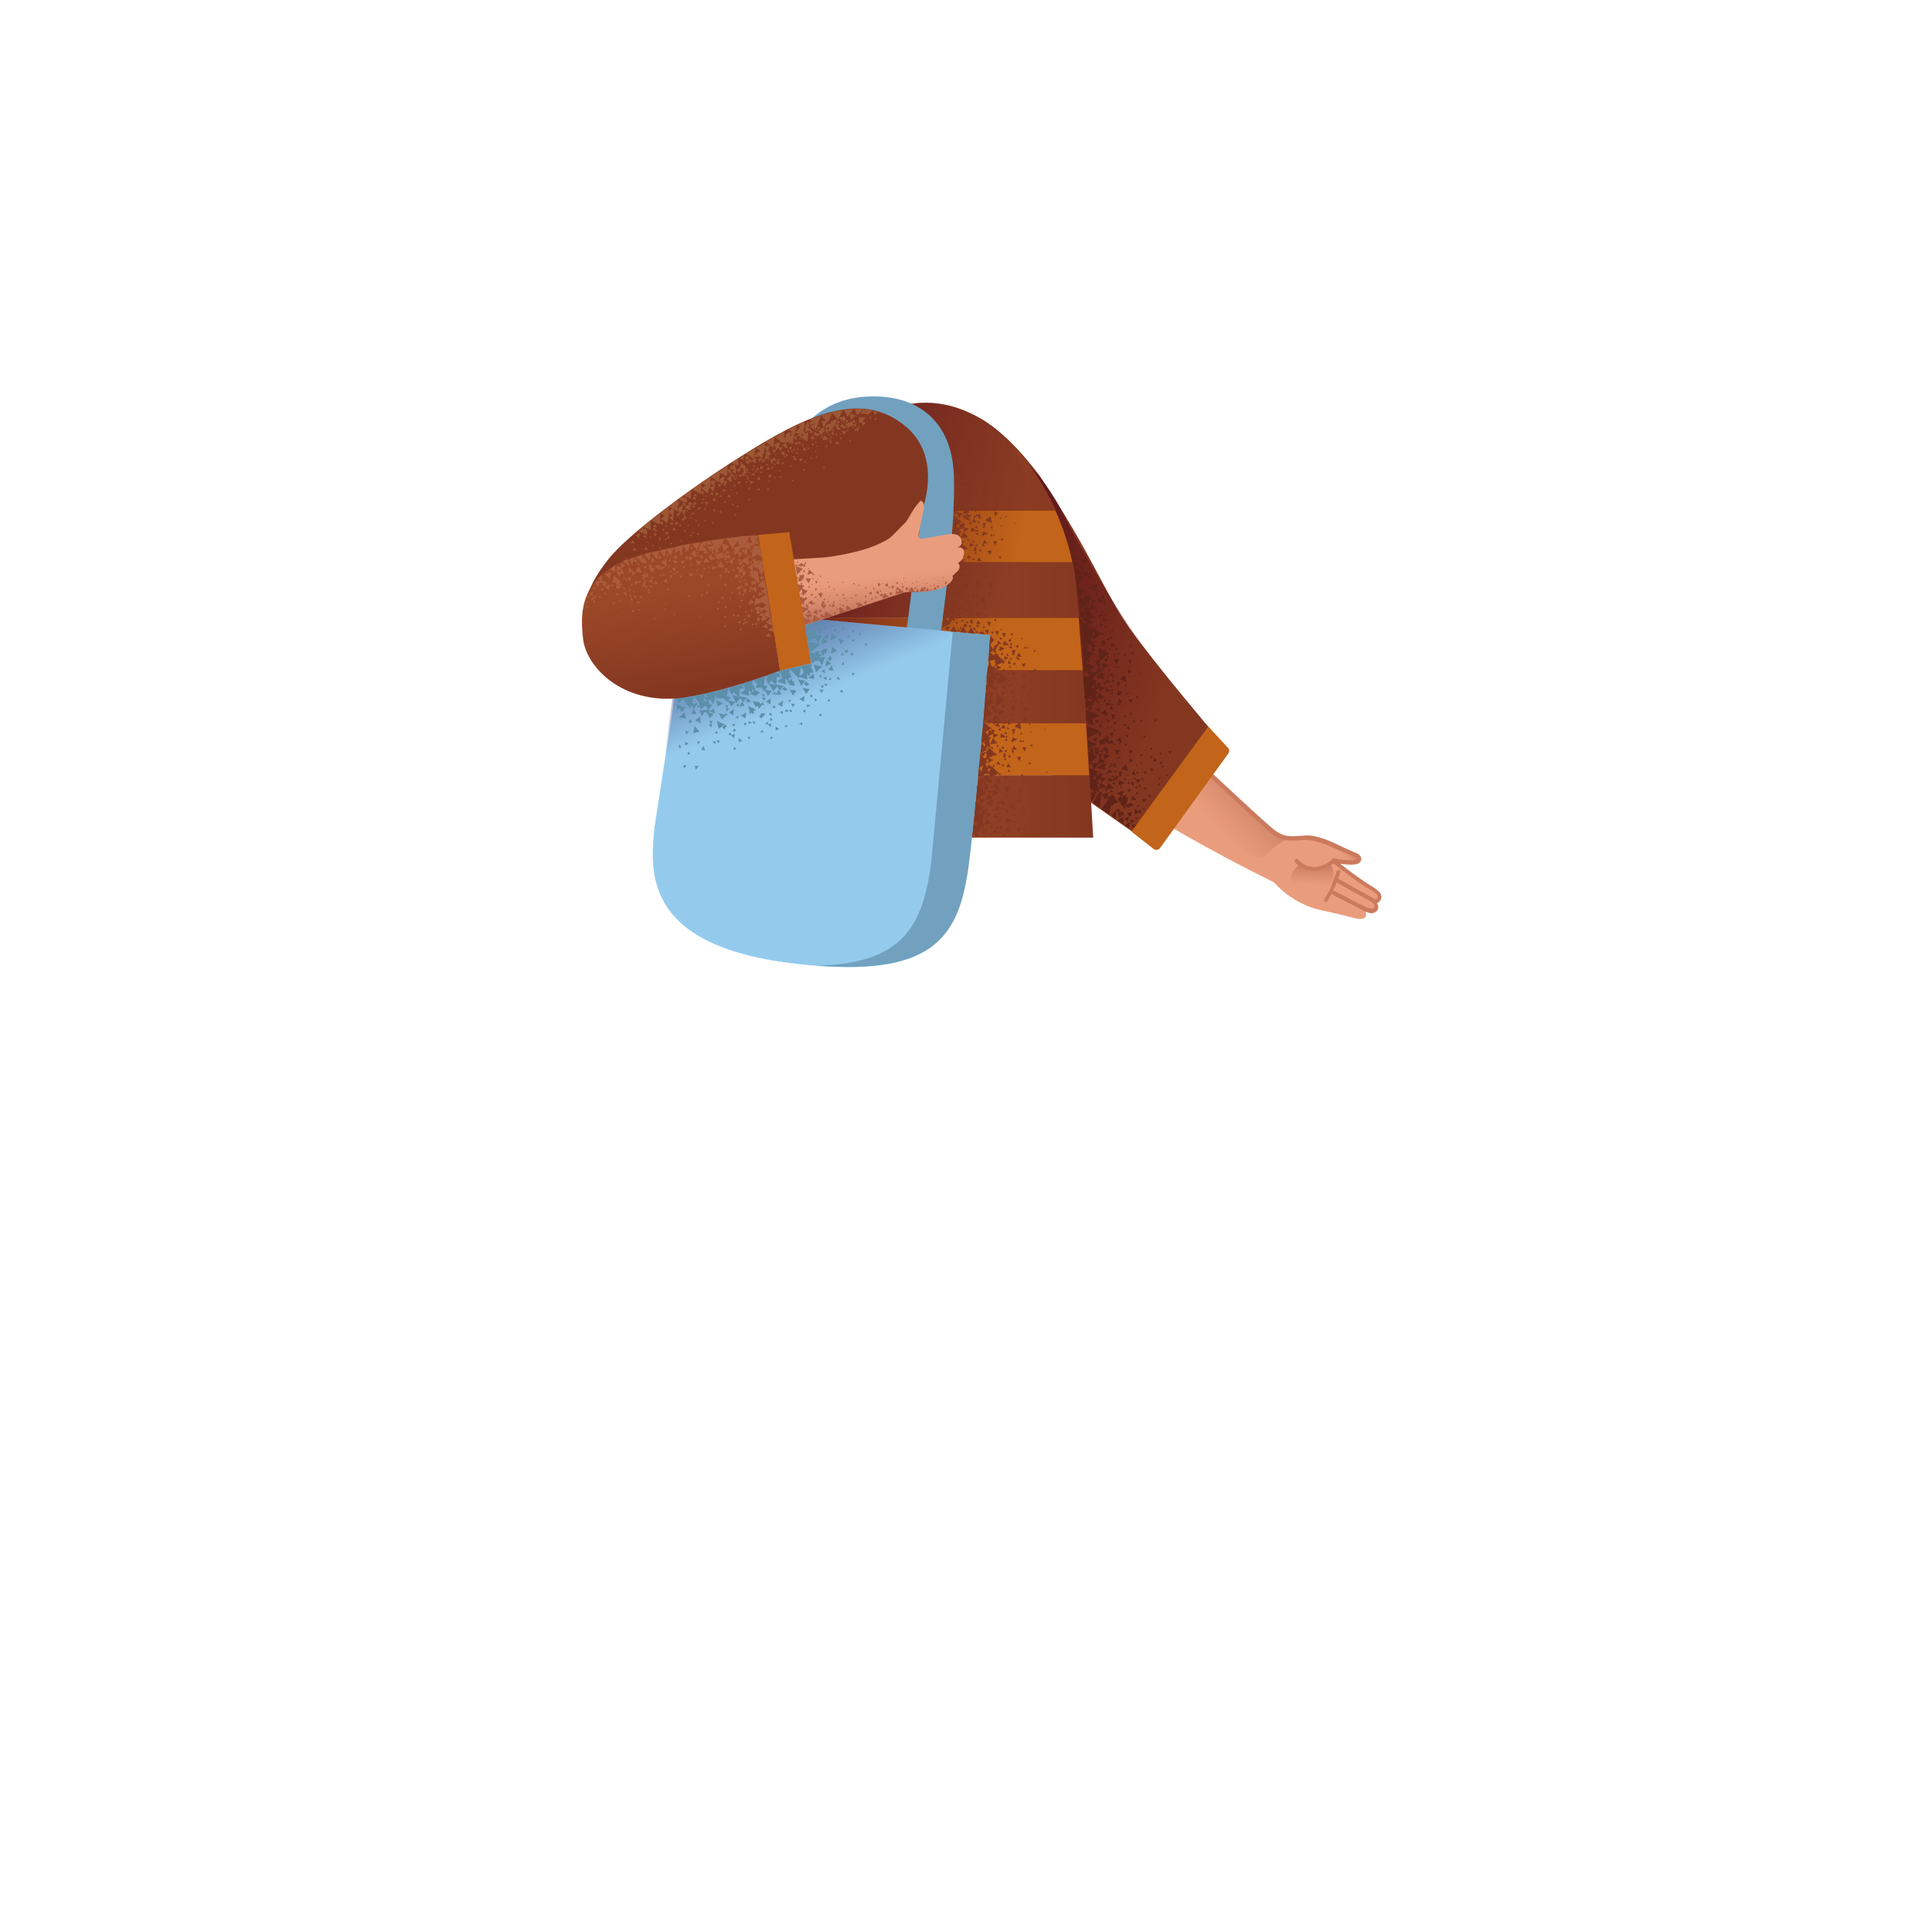 <svg xmlns="http://www.w3.org/2000/svg" viewBox="0 0 480 480" xmlns:v="https://vecta.io/nano"><path d="M244.2 121.4s3.6 22.9 7.7 42.8c.8 6.7 2.8 11.6 5.1 15.6 2.7 4.9 9.4 10.1 21.3 17.9 17.7 11.6 38.2 21.5 38.2 21.5s4.5 5.5 12 7c7.6 1.6 8.7 2.3 9.8 2.1 1.8-.3.9-1.9.9-1.9s2.1.5 2.9-.7c.7-1-.74-1.74-.74-1.74s1.28.27 1.48-.93c.1-.9-1.55-2.63-3.95-3.83-2-1-6-4.6-6.8-5.1s1.8-.4 3.5-.2c1.8 0 3.6-1 .6-2-3-1.1-5.2-2.3-6-2.6-.9-.2-3.9-1.4-6.1-1.3-1.5 0-4 .8-6.9-1.1-5-3.2-16.4-14.5-23.5-21.4-5.1-5-12.5-11.5-14-14.8-3.9-12.7-21.2-48.7-21.2-48.7l-14.3-.6z" fill="#ea9d7d"/><linearGradient id="A" gradientUnits="userSpaceOnUse" x1="329.225" y1="207.97" x2="333.09" y2="204.418"><stop offset="0" stop-color="#cc7a5e" stop-opacity="0"/><stop offset=".924" stop-color="#aa5f4b"/></linearGradient><path d="M315.8 206.7l3.8 1.8s1.9-.4 4.9-.3 10.3 3.1 11.9 3.7c1.7.6 1.5 1.1 1.4 1.6 0 .5-.9.8-1.7.8s-4.8-.4-4.8-.4-2.5 2.3-5.8 1.9c-3.1-.4-5.2-3.5-5.2-3.5l-4.5-5.6z" fill="url(#A)"/><linearGradient id="B" gradientUnits="userSpaceOnUse" x1="282.644" y1="185.761" x2="299.868" y2="169.218"><stop offset="0" stop-color="#cc7a5e" stop-opacity="0"/><stop offset=".924" stop-color="#aa5f4b"/></linearGradient><path d="M275 151.8l-12.3-5.4s-1.1-.5-2.3 10.5c1 10.6 7.2 22.7 9.4 25.6 2.8 3.6 26.6 20.3 35.9 26.4 8.3 5.5 6.6 5.4 10.4 2 1.6-1.4 4.2-2.7 4.2-2.7l-4.2-2.1-30-27.7c-1.3-1.3-4.2-2.4-5.5-6.1-2.8-4.1-5.6-20.5-5.6-20.5z" fill="url(#B)"/><linearGradient id="C" gradientUnits="userSpaceOnUse" x1="264.989" y1="169.237" x2="266.788" y2="146.089"><stop offset="0" stop-color="#cc7a5e" stop-opacity="0"/><stop offset=".924" stop-color="#aa5f4b"/></linearGradient><path d="M255.4 176.3s2.4-.4 7-.8c11.3-1 17.3-3.4 17.3-3.4l-5.1-20.7-23.6 5.7c-.3 2.7 2.1 14.3 4.4 19.2z" fill="url(#C)"/><path d="M339.7 219.5a89.11 89.11 0 0 1-6.7-4.9c1.6.2 3.6.4 4.5-.1.5-.3.7-.7.7-1.1s-.2-.8-.6-1.1c-.2-.2-.4-.3-1-.5l-2-.9c-.3-.1-.7-.3-1.1-.5-2.7-1.3-6.4-3.1-9.5-2.8-2.7.2-4.3.3-5.8-.4s-2.4-1.5-19.1-17c-16-14.9-17.6-17.5-17.7-17.6-.2-.2-.5-.3-.7-.2-.2.2-.3.5-.2.7 0 .1 1.3 2.5 17.9 17.9 16.9 15.8 17.7 16.4 19.3 17.2 1.7.8 3.5.7 6.3.5s6.4 1.5 9 2.7c.4.2.8.3 1.1.5l2.1.9c.3.1.6.2.7.3.2.2.2.3.2.3l-.2.2c-.8.4-3.54-.05-5.34-.35-.2 0-.66.15-.76.35s-.1.5.1.6 5.2 4.2 8.3 6.1c2.3 1.3 3.33 1.94 3.1 2.64-.22.67-.7.46-.7.46l-9.3-5.2c-.3-.1-.6 0-.7.2-.1.3 0 .6.2.7l8.85 4.95c.02.08 1.2.64.75 1.45-.4.6-1.98-.1-2-.1l-8.2-4.2c-.3-.1-.6 0-.7.2-.1.3 0 .6.2.7l8.2 4.2c0 .1.66.3 1.42.54.73.23 1.72-.3 1.98-.84.26-.6.1-1.1-.2-1.6.2-.1.3-.1.4-.2.2-.2.6-.5.7-1.3 0-1.1-.8-1.8-3.5-3.4z" fill="#cc7a5e"/><linearGradient id="D" gradientUnits="userSpaceOnUse" x1="325.896" y1="220.121" x2="326.332" y2="211.345"><stop offset="0" stop-color="#cc7a5e" stop-opacity="0"/><stop offset=".924" stop-color="#aa5f4b"/></linearGradient><path d="M322.74 214.86s-2.9 2.1-1.7 4.8c1.1 2.5 3.8 3.1 5.3 3.1 2.4 0 4.8-2.9 4.9-5 .2-2.2-.7-2.7-.7-2.7s-2 1.3-4 1.3c-2.5.1-3.8-1.5-3.8-1.5z" fill="url(#D)"/><path d="M329.2 224.1c-.2-.1-.3-.4-.2-.7l.6-1c.5-.8.9-1.5 1.3-2.6l1.2-3.3c.1-.3.4-.4.6-.3.3.1.4.3.3.6 0 0-.2.7-1.3 3.4-.5 1.2-1 2-1.4 2.8-.2.3-.34.56-.5.9-.1.17-.35.26-.6.2zm-2.9-7.7c-2.7 0-4.5-2.1-4.6-2.2-.2-.2-.1-.5.1-.7s.5-.2.7.1c0 0 1.8 2 4.3 1.8 2.8-.3 4.2-2 4.2-2 .2-.2.5-.2.7-.1.2.2.2.5.1.7-.1.1-1.7 2-4.9 2.4h-.6z" fill="#cc7a5e"/><g fill="#ffc1a6"><path d="M257.2 175.7l.4-.6.5.7zm3.4 3.8l-.3-.5.6-.3zm1.6-6.4l-.6.3v-.7zm-.9 8.1l.8-.2-.1.8zm.2 1.8l.8-.3-.1.9zm2.2 3.5v-1.1l1.1.5zm3.6 2.7h-1l.4-1.1zm-.7-2.8h-1.5l.7-1.4zm3.3 5.4l-1.3-.9 1.5-.8zm-13.5-13.2l-.7-2 2.3.3zm-2.6-6l-.7-2.7 2.9.5zm7.3 12v-.6l.7.3zm5.8-2l-.6-.1.4-.6zm-6.2.1l-.7-.1.4-.7zm.5-7.7l.6.5-.8.4zm-4 3.3l.5-.5.2.7z"/><path d="M263.4 180.2l-.3-.5.8-.1zm-9.2-6.7l2.1.4-1.2 1.9zm-1.6-6l1.4.5-1.1 1.1zm-.6-4.1l1.4.6-1.1 1.1zm6.7 16.4l.6.5-.9.2zm-1.3-1.5l.6.7-.9.2zm-2.8-6.1l.7.5-.8.5zm2.7-3.3l.6-.4.1.7zm2.7 8.5l-.2-.5h.8zm-2.2-6.1l-.2-.6.8.1zm-1-3l-.3.7-.7-.6zm-3.1-5.7l.5.4-.6.3zm2.3 12l1.1.7-1.3.8zm.9-3.5l-.4 1-.9-.9zm3.3 3.9l-.3.7-.5-.6zm-6.3-6.1l.5-.5.1.7zm11.3 7.6l.3.4-.6.2zm-3 1.3l.4-.2-.1.5zm3.3 2.4v-.4l.4.1zm1.6 6l-.5-.1.3-.5zm1.2-3.1l-.2.3-.4-.3zm-4.1 1l.3.2-.4.3zm10.6 4.3l-.4.3v-.5zm-.6-3.2v.4l-.4-.1zm-3 2.9l.5.1-.3.4zm-1.3-11.8l.1-.4.4.3zm-9.2-8.7v.8l-.9-.4zm-5.1-1.1l.7.2-.4.6zm2.4 6.2l.3-.6.4.5zm3.8 4.3l-.2.7-.7-.6zm-4.4-.7l.6.1-.4.6zm.5 4.9l1.4-.2-.4 1.6z"/><path d="M259.9 183.4l1.4-.3-.3 1.6zm1.9 2.1l1.8-.6-.1 2.2zm-3.4-7.5l1.3-.7.1 1.6zm1.5 3.3l.2-1.4 1.4 1zm-1.9-6.1l-.2-1.5 1.6.6zm-1.4-11.2l-.5.6-.5-.6zm-2.4 1.2l-.4.7-.6-.8zm1.7-3l.2-.5.5.5zm1.4 6.9l.3-.4.3.4zm-2.9-2.9l.1 1.3-1.4-.6zm3.3-.9v.6l-.7-.2zm2 8.4v.6l-.6-.3zm5.3-4l-.2.7-.4-.6zm-7.7-8.3l.5.2-.4.4zm0 6.5l.3-.4.3.5zm7.6 20.1l-.1-.8.9.3zm5.2.4l-.7-.1.5-.7zm-3.2-5.7l-.2.6-.5-.5zm.2 2.9l-.1-.7.8.2zm5.2.4l-.8-.1.4-.7zm-3.2-5.7l-.3.6-.5-.5zm.6 1.4l.4.6-.8.2zm-4.8 1.8l.6-.2-.1.7zm5.2 3.8v-.6l.7.2zm3.6 5.3l-.2-.7 1 .2zm5.1.3h-.6l.4-.6zm-3.1-5.6l-.3.6-.5-.5zm1.9 6.9l-.1-.7.9.2zm5.1.3h-.6l.3-.6zm-3.1-5.5l-.3.5-.5-.4zm-11.2-1.1l-.3-.8 1 .2zm-5-3.6l-.1-.8.8.2z"/><path d="M272.6 190.9l-.2-.7.9.1zm7.6 3.6l-.7-.3.8-.5zm-22.5-13.7l-.8-1.2 1.7-.3zm15.9 7l-.7.1.3-.7zm-3.6-5.4l-.2.6-.5-.4zm-8.1-5.4l.1-.8.8.4zm-3.6-4.9l.1-.8.6.5zm6.7 9.1v-.7l.8.4zm6.1 5.8l-.5-.6.8-.3zm-16.8-21.5l-.6-.6.9-.3zm12.4 13l-.6-.1.6-.5zm-1.6-6.1l-.4.5-.4-.6z"/></g><g fill="#af6b56"><path d="M267.9 165l.6-.3v.7zm1 4.1l-.1-.6.6.2zm3.6-3.7h-.5l.2-.6zm-2.1 5.8l.3-.2-.1.5zm.1 2.5v-.3l.4.2zm2.6-1.9l-.3-.1.2-.3zm-11-12.3l.7-.1-.2.7zm.5-.8l1.5-.3-.5 1.4zm17.7 13.9l.8 1.4h-1.4zm3 5.7l.2 1.3-1.2-.5zm4.4 2.6l-1.3.4.3-1.3zm-1.8-1.9l-1.3.4.3-1.2zm9.6 10.1l-.9.2.3-.9zm-14.1-8.9l.8-.3-.7-.5zm1.4 1.8l.8-.3-.7-.6zm3 2.6l.9.4-.2-.9zm.3-1.4l.8-.4-.7-.5zm5.8 4l.8.5.1-.8zm-3-3.2l.8.4-.2-.9zm-.1 2.2l.7.3v-.7zm-4.8-1.7l.7.3-.1-.7zm-4.6-5.3l.8.3-.2-.8zm.7-3.7l1 .1-.4-.8zm2.4 2.1l.8.3v-.8zm-1.4-2.3l.9-.3-.6-.6zm-1.8 1.4l.8-.3-.6-.5z"/><path d="M279.8 176.3l1.1.1-.6.9zm-1-.4l.2 1.1-1-.3zm.4-5v.9l-.7-.4zm-2.3 5.9l.3.9-.8-.3zm2.9-2.4l-.2.8-.6-.5z"/><path d="M279.2 174.6l1.1.1-.5.8zm2.3 2.1l1 .4-.9.7zm-11.9-19.5l1.6-.2-.5 1.3zm2.9-.6l1.5-.2-.6 1.4zm.5 3.5l1.5.3-.9 1zm4.9 5.4l-1.4-.4 1.1-1zm1.4 5.7l-1.2-.4.9-.9zm-4.4-6.4l-1.3-.3.8-.9zm2.6-1.3l-1.3-.3 1-1.3zm-3.7-1.6h-1.3l.7-1.1zm3.3-.8l-1.3-.4 1-.9zm-1.8-2.4l1 .8-1.1.5zm-18.3 1l1.5-.1-.5 1.3zm-5.1 1.1l1.5-.2-.5 1.3zm2.7.8l.8-1.3.6 1.3zm2.3 3.9l.6-.9.6 1zm-3.3 0l.5-.8.4.8zm-1.3-1.9l.6-.8.3.9zm3.1.2l.4-.8.5.9zm6.7 1.7l.6-.9.3.8zm3.8-1.5l-.4-.9.9.1zm2 2.6l-.4-.9h1zm4.6.7l-.5-1.1 1.2.1zm.8-.8l-.5-1.1 1 .1zm2.6 1.6l-.4-1.1 1 .1zm-4.1 2l-.4-1.1.9.1zm-11.3-1.2l-.1-.9.8.1zm.4 3l-.3-1 .8.1zm12.4-.8l-.4-.9h.8zm4.7-.9l-.4-.9.8.1zm1.3 3.7l-.3-1 .8.2zm-3-3.3l-.4-.9h.8zm1 2.8l-.8-.4.6-.5zm1.2-5.3l-1-.3.6-.6zm-2.5 3.4l-.9.3-.1-.8zm-2 1l-.9.4v-.8zm-.7 3.4l-.7.2v-.6zm2.6-1l-.1.8-.6-.3zm-4.1-3.9l-.1.8-.5-.4zm-1.3-8l-.3.8-.5-.4zm-10.1-.3l.8-1.2.6 1.4zm-1.9-2.4l.7-.9.5.9zm2.2-.5l.6-1 .4 1zm3.8-.8l.6-.9.4 1zm-1 2.3l1.1-.2-.3 1zm-10.8.7l1.1-.2-.4 1zm8.4 2.1l.5-1 .6.9zm5.7-2.5l.5-1 .6.9z"/><path d="M268.5 158.2l.5-.9.5.9zm1.9.8l1.1-.3-.2 1zm3.2-1.3l1-.3-.2 1zm-3.9 4.5l1-.3-.2 1zm-4.5 1.9l1-.3-.2 1zm3.5-2.9l1-.3-.2 1zm-3.9.4l-.5-1 1 .1zm1.9-1.9l.6-1 .4 1z"/><path d="M271.1 157.7l.6-1 .4 1zm-4.6.2l1.4-.3-.4 1.4zm-5.4 3l.1-.6.5.3zm7.2-2.3l-.6-.2.4-.4zm-9.6 2.4l.4.5-.8.1zm-3.9 1.3l.5-.2-.1.6zm4 3.3v-.5l.6.2zm5.6 3.1l-.4-.1.3-.4zm1.1-2.5l-.2.4-.2-.3zm-3.3.5l.3.2-.4.2zm11.7 14.9l-.4-.1.2-.3zm-.4-3.9v.2l-.3-.1zm-2.9 1.8l.2.1-.2.1zm-5.1-4.1l-.5.2.1-.5zm-3.5-4.3l.1.3h-.5zm-2.1 4.2l.4.1-.1.3zm8.2-3.1l-.3.1v-.4zm-2.6-3.3l.1.4-.4-.2zm-1.5 3.3h.3l-.2.3zm10.8.5l.1.3-.4-.1zm-1.3 3.8h.3l-.1.4zm4.3-.2v.3l-.3-.1zm-.5-6.2l.2.2-.3.2zm.4 4l.3-.2.1.4zm2.1 1.8l.3.1-.2.2zm1.4 2.7l.1-.2.2.3zm-14.8-12.7l-.3.2v-.5zm-2.8-3.6l.1.3h-.4zm-1.8 3.6h.3l-.2.3zm2.1-1v.4l-.5-.2zm-4.5 1.1l.3.1-.2.3zm2.5 3.1l.2-.3.2.3z"/><path d="M264.4 169.9v.5l-.5-.2zm-5.5 1.4h.4l-.2.5zm3.1 3.6l.1-.3.4.3zm6.4-2.9l.4.1-.1.3zm1.1 4.6l.1-.3.3.2zm3.2-2.5l-.3-.1.2-.3zm-3.1-16.4l.3.4-.6.2zm-3.3 1l.5-.1-.1.5zm3.4 2.8l-.1-.5.5.2zm-3.2.7l-.3.4-.3-.6zm-1.9-2.8l.2.4-.5.1zm-1.6 4l.4-.2v.6zm3.6-3.4l-.3.5-.4-.4zm-3 2.5l.3-.3.2.4zm8.9 0l-.3.5-.4-.5zm-2.3-2.5l.3.3-.5.2zm-1.1 4.2l.4-.2-.1.5zm6.1-5.3l-.5.4-.1-.6zm-3.8-1.6l.2.4h-.6zm0 2.3h.4l-.1.3zm-8.7 1.7l-.1.4-.5-.3zm-2.8-2l.3.3-.4.2zm0 4.4l.3-.3.2.5zm-2.9-2.2l-.1.5-.5-.4zm-3.4-.4l.4.2-.5.3zm.6 2.9l.4-.3v.4zm5.2-1.5l-.1.5-.4-.4zm-2.9-1.9l.5.3-.5.2zm.1 4.3l.3-.2.1.5zm15.5-5.7l.1-.7.6.4zm3.7 1.6l-.5-.2.4-.4zm-1-4.4l-.3.4-.3-.6zm-6.2 3.8l-.4-.3.6-.2zm-13.5 6.1l.3-.5.4.6zm3.3 2.7l-.5-.3.5-.3zm.5-5.2l-.4.3-.1-.6zm-1.7.2l.3-.6.4.6zm3.2 2.6l-.5-.3.6-.3zm.6-5.2l-.5.3-.1-.6zm10.2 8.1l-.4-.4.7-.2zm3.6-1.9l-.4.3-.1-.6zm-4.6-2.5l.2.5-.6-.1zm3.1 2.7l-.6-.2.5-.5zm2.5-3.4l-.5.5-.2-.5zm-5.3-.2l.2.4-.5.2zm10.5 13.7l.3.2.1-.4zm1.1-2.7l-.2.3h.4zm2 3.1l-.3-.1.1.4zM273.3 164h.4l-.3-.4zm-1-2.2v.3l.4-.3zm3 .5l-.2.2.3.1zm2.6 6.9v-.4h-.4zm-3-.2l.4.1-.1-.3zm2.1-2.9l.1.3.4-.2zm2.6 11.6v-.3l-.3.2zm-1.3-1.7l.3.2v-.2zm12.3 9.7v-.3l-.2.3zm-3.3-.1l.4-.1-.3-.2zm1.5-2.5v.2l.2-.2zm-1.6.4l.2-.2-.4-.2zm-2.9-2.7l.2.1v-.4zm.4 5.6l.2-.4h-.3zm-2.9-2.8l.3.1-.1-.3zm3.2-1.3v.3l.3-.1zm6.9 10.6l.3-.5h-.5zm-3.5-3.3l.3.1v-.4zm3.9-1.6l-.1.4.4-.1zm-12.7-3.5l.2-.2-.4-.1zm-2.4-2.1l.3-.1-.1-.2zm2.6-1.2v.3l.2-.1zm-.8 1.5l.3.1-.1-.4zm1-3v.1l.2-.1zm2 1.8l-.3.1.3.2zm-.5-7.2l.4-.2-.4-.3zm-1.8-2.1l.3.3v-.3zm-1.1 6.8l-.2-.2-.2.3z"/></g><path d="M227.3 104.1c6.1-3.8 15.6-6.2 31 14.1 13.3 20 16 29 22.5 38.1 6.2 8.7 20.2 25.2 20.2 25.2l-19.3 25.4-27.3-19.2c-6.5-8-18.1-29.9-31.1-57.1-4.7-10.1-5.3-20.6 4-26.5z" fill="#843720"/><linearGradient id="E" gradientUnits="userSpaceOnUse" x1="292.92" y1="166.241" x2="240.635" y2="147.195"><stop offset="0" stop-color="#5b1219" stop-opacity="0"/><stop offset=".998" stop-color="#5b1219"/></linearGradient><path d="M227.3 104.1c6.1-3.8 27.3 2.5 37.9 25.7 14 26 22.8 36.1 25.3 38.8 1.5.9-3.1 11.4-6 16.1-5.7 9.3-7.7 15.6-8.8 17.5-6.1-4.2-9.8-7.3-20.9-14.8-7.9-5.3-18.4-29.7-31.4-56.9-4.8-10-5.4-20.5 3.9-26.4z" fill="url(#E)"/><path d="M305.1 187.3l-16.9 23.4c-.4.5-1.1.6-1.6.2l-5.5-4.3 19.1-26.1 4.8 5.2c.5.4.5 1.1.1 1.6z" fill="#c26419"/><linearGradient id="F" gradientUnits="userSpaceOnUse" x1="192.234" y1="146.6" x2="271.502" y2="146.6"><stop offset=".298" stop-color="#9b4828"/><stop offset="1" stop-color="#843720"/></linearGradient><path d="M202.7 153.5h65.4c-.4-4.9-.8-8.9-1.1-11.2-.1-.9-.3-1.7-.5-2.6h-61.2l-2.6 13.8z" fill="url(#F)"/><linearGradient id="G" gradientUnits="userSpaceOnUse" x1="192.234" y1="173.1" x2="271.502" y2="173.1"><stop offset=".298" stop-color="#9b4828"/><stop offset="1" stop-color="#843720"/></linearGradient><path d="M197.7 179.7h72.2l-.9-13.2h-68.8l-2.5 13.2z" fill="url(#G)"/><linearGradient id="H" gradientUnits="userSpaceOnUse" x1="192.234" y1="113.39" x2="271.502" y2="113.39"><stop offset=".298" stop-color="#9b4828"/><stop offset="1" stop-color="#843720"/></linearGradient><path d="M229.1 100.1c-3.6.1-15 .3-21.4 26.6h54.6c-6.5-14.1-18.4-27.2-33.2-26.6z" fill="url(#H)"/><linearGradient id="I" gradientUnits="userSpaceOnUse" x1="192.3" y1="200.35" x2="271.6" y2="200.35"><stop offset=".298" stop-color="#9b4828"/><stop offset="1" stop-color="#843720"/></linearGradient><path d="M192.3 208.1h79.3l-.9-15.5h-75.4l-3 15.5z" fill="url(#I)"/><path d="M195.2 192.6h75.4l-.8-12.9h-72.2l-2.4 12.9zm5-26.2l68.8.13-1-13.03h-65.4l-2.4 12.9zm7.5-39.7c-.8 3.4-1.6 7.2-2.2 11.5a19.71 19.71 0 0 0-.3 1.5h61.2c-.8-4.2-2.3-8.6-4.2-12.9h-54.5v-.1z" fill="#c26419"/><linearGradient id="J" gradientUnits="userSpaceOnUse" x1="247.251" y1="161.533" x2="188.637" y2="148.792"><stop offset="0" stop-color="#5b1219" stop-opacity="0"/><stop offset=".998" stop-color="#5b1219"/></linearGradient><path d="M226.2 100.4s12.8-3.2 25.1 9.8c5.5 7.2 9.4 43.9 9.9 64.8.4 21-16.2 31.6-26.7 32.5-6.5.6-41.6.5-41.6.5l3.6-27.7c0-23.2 29.7-79.9 29.7-79.9z" fill="url(#J)"/><path d="M233.3 159.9s4.2-26.9 3.7-41.7c-.5-14.1-9.5-19.6-19.4-19.7-14.3-.3-20.6 8.9-27.3 22s-9.3 36-9.3 36l48.1-30.1-4.2 32.8 8.4.7z" fill="#71a1bf"/><path d="M171 150.9l-8.4 54.7c-1.3 12.2-1.9 29.7 35.6 33.9 33.7 3.8 40-6.4 42.4-24.7s5.4-57 5.4-57l-75-6.9z" fill="#94cbed"/><path d="M236.7 157l-5.3 56.9c-2 15.8-6.8 25.6-28.5 26 29.6 2.3 35.5-7.7 37.8-25.1 2.3-18.3 5.4-57 5.4-57l-9.4-.8z" fill="#71a1bf"/><g fill="#843720"><path d="M253.7 198.8l-.9-.5-.1 1.2 1-.7zm-3.9 1l-.6-.3.3-.4-.7-.2v.4l-.6-.4v.7l.5-.3v.4l.2-.2v.6l.9-.3zm2.3 4l-.4.6.6.1-.2-.7zm.2-1.2l-.1-.7-.4.6.5.1zm1.8-9.6l.1-.7-.6.3.5.4zm.6 12.6l.1-.7-.6.3.5.4zm1-5.8l.3-.4-.4-.1.1.5zm-1.3 2.2h.4l-.3-.3-.1.3zm3.6-.5l.1-.4-.4.1.3.3zm-11.2 4.6l-.1 1 1.1-.5-1-.5zm1.5-4.9l-.6-1-.5.8-.7.2.4.5.3-.5h1.1zm2 4.1l-.5.9 1.2.1-.7-1zm-.6-4.1l.3.5-.2.6.6-.1-.1-.2.4-1-1 .2zm3.4 5.6l.4-1.1h-1l.6 1.1zm-8.7.8l.4-1.1-1 .1.6 1zm4.9.3l.5-.6-.7-.2.2.8zm-2.9-.4l-.4-.6-.3.5.7.1zm2.5-4.7l-.6.3.4.4.2-.7z"/><path d="M248.6 206.5l-.7.2.5.5.2-.7zm.1-2.3v-.7l-.7.4.7.3zm-.2-1.7v-.7l-.7.4.7.3zm1.6-5.3l-.6.4.6.2v-.6zm-2.4 2.1v.6l.5-.3-.5-.3zm9.1-2.4l.3-.2-.3-.2v.4zm-2.3 3.3l-.1-.4-.3.3.4.1zm-4.6 3.7l-.3.2.4.2v.2l1.4-.7-1.3-.6-.2.7zm-.1-9.3l.1-.6-.5.2.4.4zm-.8 10.8h0l-.5-.5-.1.8-.2.2.8.2v-.7zm5-10.9l.7-.1-.5-.5-.2.6zm5.9-2.4l.4-.3-.4-.2v.5zm-7.8 2.2l.3.5.4-.3-.7-.2zm1.3 2.7l.7-.8-1.1-.3.4 1.1zm-2.1-2.9l-.7-.2.3.6.4-.4zm-.8 1.5l-.7-.2v.1h-.2l.4 1.5.9-1.2-.4-.2zm-3.8 9.6l-.7.1.4.5.3-.6zm-1.7 1.2l.3-.6-.7.1.4.5zm.9-9.1l.5-1.1-1.2.3.7.8zm-1 2l.7.8.5-1.1-1.2.3zm-1.6 7.5l-1.2.3.6.9.6-1.2zm4.2-1.5l-.1.8.6-.3-.5-.5z"/><path d="M243.6 206.1l-.4-.4h.7l-.4-.7 1 .6-.4-2.1.5-.3-.6-.5 1.1-.6.1 1.1 1.2-.8-1.2-.4.2-.1-.3-.1.4-.7-1-.2.2.6-.7-.5.7-.4-1.2-.7 1.4-1.2 1-.2-.4.9.6-.1-.6.7 1.2.4-.4-1h.4l.1.1.2-.7-.7.2-.4-.5.8-.2-1.3-1.1-.4 1.4-1.9-.4 2-1.3-1.2-.9.8.1.2.5.9-1.1h-.9l.8-.4-1.3-.6.1 1.1-.4.5-.8-.6.6.1v.1-.1l.3.1-.2-.5.2-.9-1.2.3.3.4-.3.3-.2-.3-.3 3.9.7-.6.4 1.5-1.2-.7-.2 2.6v.9l-.2 1.2v.9l-.4 2.8 2-1.4zm-1.1-1.6l.6.3-.3.6-.9-.9 1.6-.7-1 .7zm1.5-3.3l-.2 1.2-.7-.6.9-.6zm1.2 2.2l-.7 1.5 1.8-.2-1.1-1.3zm1.4-7.2v1.6l1.7-.9-1.7-.7zm1.4 6.8h0l-.4-.4h-.1l-.5-.4-.2 1.2.3-.2h1l-.1-.2zm.8-1.8l.5-.3-.7-.4.2.7zm1.4-3.7l.4.4-.1-.5-.3.1zm.6 2.6h0l-.3.3 1.6.8-.3-1.7-1 .6zm2.6-2.8l-.2.4.4.1-.2-.5zm-2.8 9.5l-.3-.1.3-.2-.7-.2v.7l.3-.3.1.4.3-.3zm2.3-2.5l-.3-.4-.2.4h.5zm2.4-25.6l-.9-.5v1.2l.9-.7zm-4 1l-.6-.2.3-.4-.7-.2.1.4-.7-.4v.7l.5-.3v.4l.2-.2v.6l.9-.4zm2.4 4l-.4.6.6.1-.2-.7zm.2-1.2l-.1-.7-.4.6.5.1zm1.8-9.6l.1-.7-.6.3.5.4zm.7 12.7l.1-.7-.6.3.5.4z"/><path d="M257.2 179.8l.3-.4-.4-.1.1.5zm-1.3 2.2h.4l-.3-.3-.1.3zm3.7-.6l.1-.4-.3.2.2.2zm-11.3 4.6l-.1 1.1 1.1-.5-1-.6zm.4-5.1l-.7.2.5.5.2-.7 1.2.1-.6-1-.6.9zm3.2 4.4l-.5.9h1.2l-.7-.9zm-1.4 4.4l-.5.9h1.2l-.7-.9zm.8-8.4l.4.5-.2.6.6-.1-.2-.2.4-1-1 .2zm3.3 5.4l.4-1.1-1 .1.6 1zm-2 1.4l.7 1 .4-1.1-1.1.1zm-3-13h-1l.7 1 .3-1zm6.3 14.9l.2-.6-.7.2.5.4zm-11.8 3.3l1.5 1.1v-.3l.8.5-.1-1.1-.7.4-.1-1.5-1.4.8-.2-.2-.9 1.4 1.6-.1-.5-1zm6.4-5.7l.2.8.5-.6-.7-.2zm-1.3 2.2l-.4.5.7.1-.3-.6zm.9-1l-.4-.5-.4.5h.8zm.3-6l-.7.2.4.4.3-.6zm-.4 4.2l.2-.7-.7.2.5.5zm.2-2.8v-.7l-.7.4.7.3zm-.1-1.7v-.7l-.7.4.7.3zm1.5-5.2l-.6.4.6.2v-.6zm-1.8 2.4l-.6-.4v.6l.6-.2zm8.5-2.9l.3-.2-.3-.2v.4zm-2.4 2.9l-.3.3.5.2-.2-.5z"/><path d="M244.7 192.6l-.3-.3 1.5-.1-.3.2.3.1-.3.8 2.7-1.2-.2.5.7-.2-.6-.4v.1l-1.6-1.5.6-.2-.4-.4-.2.6-.2-.2-.1.1-.8-.7-.2.9-.5-.9.7-.4v.2l1.3-.8-1.2-.5 1.5-.7.2.3.4-.7-.3.1-1.8-1.6-.1.6-.1-.2-.5 1.1h.3v.1h-.2l.2.3-.2.7-.3.1.2.2-.9-.6h.2l-.6-1.1-.1.7v.4l-.3 2.6-.2 2.4 1.7-.4zm1.4-1.8l-.3 1.1-.5-.8.8-.3zm-1-2.1l.4-.1v.9l-.5-.4.1-.4zm-1.8 2.1l1-.7-.5 1.7-.5-1zm8.2-7.6v.6l-.4.1.3.3v.2l1.4-.7-1.3-.5zm-.1-9.1l-.5.2.3.4.2-.6zm-.8 17l-.2.7.6-.1-.4-.6zm-.2 1.8h-.9l.4.7.5-.7zm-4 2.4l-.5.3.6.3-.1-.6zm3.4-7.7l.2-.1-.6-.5-.1.8-.2.2.8.2-.1-.6zm5.7-13.2l.7-.1-.5-.5-.2.6zm5.9-2.4l.3-.2-.3-.2v.4zm-7.8 2.3l.3.6.4-.4-.7-.2zm1.3 2.6l.7-.8-1.2-.4.5 1.2zm-2.1-2.8l-.7-.2.3.6.4-.4zm-.8 1.4l-.7-.2v.1h-.2l.5 1.4.9-1.2-.5-.1zm-3.8 9.6l-.7.1.4.5.3-.6zm-.7 4.7l1.1.2-.6-.9-.5.7zm-1-3.5l.3-.7-.7.1.4.6z"/><path d="M248 176.1l-1.2.3.6.9.6-1.2zm-1.6 3.2l.6.9.6-1.1-1.2.2zm-1.5 7.5l-1.2.3.6.9.6-1.2zm4.1-1.5l-.1.8.6-.2-.5-.6z"/><path d="M245.2 186.3l-.4-.4h.7l-.4-.7 1 .6-.4-2.1.5-.3-.6-.5 1.1-.6.1 1.1 1.2-.8-1.2-.4.2-.1h-.2l.4-.7-1-.2.2.6-.7-.5.7-.4-1.2-.7 1.4-1.2 1-.2-.4.9.6-.1-.6.7 1.2.4-.4-1h.4l.1.1.2-.7-.7.2-.4-.5.8-.2-1.3-1.1-.4 1.4-1.9-.4 2-1.3-2-1.3.8.3-.3-.6 1.7-1.4-1.4-.6 1.1-.1-.5-.6.9-.6-1.4-.5.2 1.1-.2.6-.9-.4h.6l.1.1v-.1h.3l-.3-.4v-.9l-.6.3-.1.4-.2 3.1-.3 3.6 1.1-.7.1 1.7-1.2-.8-.3 3-.1.8-.1 1.9-.2 2 1.6-.8zm-.9-1.7l.6.3-.3.6-.7-.9 1.3-.7-.9.7zm1.4-3.3l-.2 1.2-.7-.6.9-.6zm1 2.1l-.7 1.5 1.8-.2-1.1-1.3zm1.4-7.3v1.6l1.7-.9-1.7-.7zm1.5 6.8h0l-.1-.1-.2-.3v.1l-.6-.4-.2 1.2.3-.2h-.1 1l-.1-.3zm.7-1.6l.5-.3-.6-.4.1.7zm-4.1-5.8l.5 1.1.9-1.1h-.1l2.3-1.6v.5l.6-.3-.6-.3v.1l-2.1-1.3-.2 1.6-.3.3.3.1-.1.8-1.2.1zm5.5 2l.4.3-.1-.5-.3.2zm.7 2.7h0l-.3.3 1.6.7-.3-1.7-1 .7zm2.3-2.5h.4l-.2-.3-.2.3zm-2.9 9.4l.3-.3-.4-.1.3-.2-.7-.2.2.8.3-.3v.3zm2.7-2.8l-.3-.4-.2.4h.5zm-7.1 11.4l.2.3h-.2l.2.6.5-.5h-.3l.4-.9-.5.1-.1-.7-1 .7.8.4zm.9-2.5l-1 .7 1.2.9-.2-1.6zm6.5-32.7l-.4.6.6.1-.2-.7zm-3.8-2.8l.6.2-.1-.7-.5.5zm6.1 4.4l.1-.7-.5.3.4.4z"/><path d="M253.7 158.8l.4-.1-.3-.3-.1.4zm-4.1 4.2l-.1 1 1.1-.5-1-.5zm3.5-.8l-.5.9 1.2.1-.7-1zm-1.4 4.5l-.4.9 1.2.1-.8-1zm.6-6.3l.5.7.3-.8-.8.1zm2.5 4.4l-1 .1.6 1 .4-1.1zm2.5 1.9l.2-.6-.6.3.4.3zm-11.9 3.7l1.6 1-.1-.3.8.5-.1-1.2-.7.5-.2-1.6-1.5.9-.2-.2-.1 1.6.9-.5-.4-.7zm7.1-7.2l.2.8.3-.4.1.4.4-.3h-.4l.2-.2-.8-.3zm-.8 1.4l.2.8.5-.6-.7-.2zm-1.4 2.8l.7.1-.4-.5-.3.4zm.3-1.6l.7.1-.4-.5-.3.4zm.2-5.8l.5.4.2-.7-.7.3zm.4 4l.2-.6-.6.3.4.3z"/><path d="M251.3 160.4l-.7.5.8.3-.1-.8zm-.2-1.8l-.7.6.8.3-.1-.9zm-1 1.2l-.1-.2-.6-.4-.2 1.3.4-.2h1.1l-.4-.4-.2-.1zm-3.1 9.5l-.4-.3 1.4-.2-.4.3.2.2v.8l2.6-1.3-.1.5.7-.2-.6-.4v.1l-1.7-1.4.6-.2-.5-.4-.2.6-.2-.2-.1.1-.8-.6-.1.8-.5-.8.6-.4v.3l1.3-.8-1.2-.5 1.4-.7.3.4.4-.7h-.1l-1.8-1.5-.2.6-.1-.2-.4 1.1.3-.1v.1l-.3.1.2.4-.2.7-.3.1.1.2-.9-.6.3-.1-.6-1v1l-.3.7-.3 2.2v1.9l1.9-.6zm1.4-1.7l-.3 1.2-.5-.8.8-.4zm-1.1-2.2l.3-.2v.9l-.5-.3.2-.4zm-2.1 2.4l.9-.6-.5.9-.4-.3zm3.2-6.6l-.4.2.4.2-.1.2 1.3-.7-1.3-.5.1.6zm1.1 11.2h-.7l.3.5.4-.5zm2.9-3.8l-.4-.5-.2.6.6-.1zm-.6 1.3l-.8.1.5.6.3-.7z"/><path d="M247.7 171.9l-.5.4.7.2-.2-.6zm.9-9.5l.4.5.3-.7-.7.2zm.3 4.4l1.1.1-.6-.8-.5.7zm-1.2-3.3l.3-.7-.7.2.4.5z"/><path d="M250.2 163.1l.5-.3-.6-.5.1.8zm.4.9l-.1.7-.2.2.8.1-.1-.5h.1l-.5-.5zm-2.9-.6l-.4-.3.9-.4-.7-.3-.1-1 .7-1.3.8-.2-1.1-.8.1.9-.8.4-.3 1-.8-1.2 1-1.2-.9-1.1-.2 1.2-.1 1.1-.1 2.2-.1.8-.1 1.1 2.2-.6v-.3zm-1-1.5l.6.3-.3.7-1-.8 1.5-.8-.8.6zm1.8-2.9l.5-.3-.6-.4.1.7zm3.6 3.7l-.1-.2.3-1-1 .1.3.5-.2.6h.7zm3.5-1.6l-.3-.5-.1.4.4.1zm-5.8 9.1l-1.1.6 1.3.8-.2-1.4zm1.6 1.1l-.3.9 1.2-.1-.9-.8zm2.3-.8l.7 1 .4-1.1-1.1.1zm.8-1.6l.4-1.1-1 .1.6 1zm2.7 3.4l.2-.6-.7.2.5.4zm-7.1-.7l-.3.5h.7l-.4-.5zm-.1 6.4h-.7l.3.5.4-.5zm2.2-4.8l-.5-.5-.1.7.6-.2zm-1.3-3.2l-.6.5.8.1-.2-.6zm-1.1 2.4l-.6-.8-.6.7 1.2.1z"/></g><linearGradient id="K" gradientUnits="userSpaceOnUse" x1="200.419" y1="173.859" x2="186.936" y2="141.128"><stop offset="0" stop-color="#323671" stop-opacity="0"/><stop offset=".998" stop-color="#323671"/></linearGradient><path d="M188.5 190.2c12.4-3.9 21.9-11.2 27.7-14.8 10.3-6.3 20.5-18.4 20.5-18.4l-55.9-5.3-12.9 16-3.4 23.9c.1-.1 9.5 3.2 24-1.4z" fill="url(#K)"/><g fill="#843720"><path d="M246.5 147.6l-.9-.5-.1 1.2 1-.7zm-4 1l-.6-.3.3-.4-.7-.2v.4l-.6-.4v.7l.5-.3v.4l.2-.2v.6l.9-.3zm2.4 4l-.4.6.6.1-.2-.7zm-2.2 4l-.4.6.6.1-.2-.7zm-4.5-.4l-.4.6.6.1-.2-.7zm6.3-.8l-.4.6.6.1-.2-.7zm.5-4l-.1-.7-.4.6.5.1zm1.8-9.6l.1-.7-.6.3.5.4zm.6 12.6l.1-.7-.6.3.5.4zm-.7 3.1l.1-.7-.6.3.5.4zm1.7-8.9l.3-.4-.4-.1.1.5zm-1.3 2.2h.4l-.3-.3-.1.3zm3.6-.5l.1-.4-.4.1.3.3zm-1.9 6.3l.1-.4-.4.1.3.3zm-9.3-1.7l-.1 1 1.1-.5-1-.5zm1.5-4.9l-.6-1-.5.8-.7.2.4.5.3-.5h1.1z"/><path d="M243 154.1l-.5.9 1.2.1-.7-1zm-.6-4l.3.5-.2.6.6-.1-.1-.2.4-1-1 .2zm3.4 5.5l.4-1.1h-1l.6 1.1zm2 2.3l.4-1.1h-1l.6 1.1zm1.7.5l.4-1.1h-1l.6 1.1zm-4.2-.8l.4-1.1h-1l.6 1.1zm-7.5-.6l-.9-1.5-.8 1.4 1.7.1zm2.4.2l-.9-1.5-.8 1.4 1.7.1z"/><path d="M242.2 157.4l-.9-1.5-.8 1.4 1.7.1zm2.5.2l-.7-.8-1 .6 1.7.2zm-2.7-.9l.5-.6-.7-.2.2.8zm-2.9-.4l-.4-.6-.3.5.7.1zm2.5-4.7l-.6.3.4.4.2-.7zm-.3 3.7l-.7.2.5.5.2-.7z"/><path d="M241.4 153v-.7l-.7.4.7.3zm-.1-1.7v-.7l-.7.4.7.3zm1.5-5.3l-.6.4.6.2v-.6zm-2.4 2.1v.6l.5-.3-.5-.3zm9.1-2.4l.3-.2-.3-.2v.4zm-2.3 3.3l-.1-.4-.3.3.4.1zm-4.6 3.7l-.3.2.4.2v.2l1.4-.7-1.3-.6-.2.7zm-.1-9.3l.1-.6-.5.2.4.4zm-.8 10.8h0l-.5-.5-.1.8-.2.2.8.2v-.7zm5-10.9l.7-.1-.5-.5-.2.6zm5.9-2.4l.4-.3-.4-.2v.5zm-7.8 2.2l.3.5.4-.3-.7-.2zm1.3 2.7l.7-.8-1.1-.3.4 1.1zm-2.1-2.9l-.7-.2.3.6.4-.4zm-.8 1.5l-.7-.2v.1h-.2l.4 1.5.9-1.2-.4-.2zm-3.8 9.6l-.7.1.4.5.3-.6zm-1.7 1.1l.3-.6-.7.1.4.5zm.9-9l.5-1.1-1.2.3.7.8zm-1 2l.7.8.5-1.1-1.2.3zm-1.6 7.5l-1.2.3.6.9.6-1.2z"/><path d="M240.2 154.2l-.1.8.6-.3-.5-.5zm-3.9.7l-.4-.4h.7l-.4-.7 1 .6-.4-2.1.5-.3-.6-.5 1.1-.6.1 1.1 1.2-.8-1.2-.4.2-.1-.3-.1.4-.7-1-.2.2.6-.7-.5.7-.4-1.2-.7 1.4-1.2 1-.2-.4.9.6-.1-.6.7 1.2.4-.4-1h.4l.1.1.2-.7-.7.2-.4-.5.8-.2-1.3-1.1-.4 1.4-1.9-.4 2-1.3-1.2-.9.8.1.2.5.9-1.1h-.9l.8-.4-1.3-.6.1 1.1-.4.5-.8-.6.6.1v.1-.1l.3.1-.2-.5.2-.9-1.2.3.3.4-.3.3-.3-.1-.3 3.6.8-.5.4 1.5-1.2-.8-.3 2.7.1.9-.3 1.2-.3 1.4-.3 2 2.3-1.1zm-1-1.5l.6.3-.3.6-.9-.9 1.6-.7-1 .7zm1.4-3.4l-.2 1.2-.7-.6.9-.6z"/><path d="M237.9 152.2l-.7 1.5 1.8-.2-1.1-1.3zm1.4-7.2v1.6l1.7-.9-1.7-.7zm1.4 6.8h0l-.4-.4h-.1l-.5-.4-.2 1.2.3-.2h1l-.1-.2zm.8-1.8l.5-.3-.7-.4.2.7zm1.4-3.7l.4.4-.1-.5-.3.1zm.6 2.7h0l-.3.3 1.6.8-.3-1.7-1 .6zm2.6-2.9l-.2.4.4.1-.2-.5zm-2.8 9.6l-.3-.1.3-.2-.7-.2v.7l.3-.3.1.4.3-.3zm2.3-2.6l-.3-.4-.2.4h.5zm2.4-25.6l-.9-.5v1.2l.9-.7zm-4 1l-.6-.2.3-.4-.7-.2.1.4-.7-.4v.7l.5-.3v.4l.2-.2v.6l.9-.4zm2.4 4.1l-.4.6.6.1-.2-.7zm.2-1.3l-.1-.7-.4.6.5.1zm2.5 3.1l.1-.7-.6.3.5.4zm.8-5.8l.3-.4-.4-.1.1.5zm-1.3 2.2h.4l-.3-.3-.1.3z"/><path d="M252.3 130.2l.1-.4-.3.2.2.2zm-11.3 4.6l-.1 1.1 1.1-.5-1-.6zm.4-5.1l-.7.2.5.5.2-.7 1.2.1-.6-1-.6.9zm3.2 4.4l-.5.9h1.2l-.7-.9zm-1.4 4.4l-.5.9h1.2l-.7-.9zm.8-8.4l.4.5-.2.6.6-.1-.2-.2.4-1-1 .2zm3.3 5.4l.4-1.1-1 .1.6 1zm-2 1.4l.7 1 .4-1.1-1.1.1zm-3-13h-1l.7 1 .3-1zm6.3 14.9l.2-.6-.7.2.5.4zm-11.8 3.3l1.5 1.1v-.3l.8.5-.1-1.1-.7.4-.1-1.5-1.4.8-.2-.2-.9 1.4 1.6-.1-.5-1zm6.4-5.7l.2.8.5-.6-.7-.2zm-1.3 2.2l-.4.5.7.1-.3-.6zm.9-1l-.4-.5-.4.5h.8zm.3-6l-.7.2.4.4.3-.6zm-.4 4.3l.2-.7-.7.2.5.5z"/><path d="M243 133v-.7l-.7.4.7.3zm-.2-1.7v-.7l-.7.4.7.3zm1.5-5.2l-.6.4.6.2v-.6zm-1.8 2.4l-.6-.4v.6l.6-.2zm8.5-2.9l.3-.2-.3-.2v.4zm-2.4 2.9l-.3.3.5.2-.2-.5zm-11.2 12.9l-.3-.3 1.5-.1-.3.2.3.1-.3.8 2.7-1.2-.2.5.7-.2-.6-.4v.1l-1.6-1.5.6-.2-.4-.4-.2.6-.2-.2-.1.1-.8-.7-.2.9-.5-.9.7-.4v.2l1.3-.8-1.2-.5 1.5-.7.2.3.4-.7-.3.1-1.8-1.6-.1.6-.1-.2-.5 1.1h.3v.1h-.2l.2.3-.2.7-.3.1.2.2-.9-.6h.2l-.6-1.1-.1.7v.4l-.3 2.6-.2 2.4 1.7-.4zm1.4-1.7l-.3 1.1-.5-.8.8-.3zm-1-2.2l.4-.1v.9l-.5-.4.1-.4zm-1.8 2.1l1-.7-.5 1.7-.5-1zm8.2-7.6v.6l-.4.1.3.3v.2l1.4-.7-1.3-.5z"/><path d="M244.1 122.9l-.5.2.3.4.2-.6zm-.8 17l-.2.7.6-.1-.4-.6zm-.2 1.8h-.9l.4.7.5-.7zm-4 2.4l-.5.3.6.3-.1-.6zm3.4-7.7l.2-.1-.6-.5-.1.8-.2.2.8.2-.1-.6zm5.7-13.2l.7-.1-.5-.5-.2.6zm-10.6-6.5l.7-.1-.5-.5-.2.6zm7.9 4.2l.3-.2-.3-.2v.4zm.8 2.2l.3.6.4-.4-.7-.2zm-7.7-5.6l.3.6.4-.4-.7-.2zm9 8.2l.7-.8-1.2-.4.5 1.2zm-2.1-2.8l-.7-.2.3.6.4-.4zm-.8 1.5l-.7-.2v.1h-.2l.5 1.4.9-1.2-.5-.1zm-4.9-.7l-.7-.2v.1h-.2l.5 1.4.9-1.2-.5-.1zm1.1 10.2l-.7.1.4.5.3-.6zm-.7 4.7l1.1.2-.6-.9-.5.7zm-1-3.5l.3-.7-.7.1.4.6zm1.5-10.2l-1.2.3.6.9.6-1.2zm-1.6 3.2l.6.9.6-1.1-1.2.2zm-1.5 7.5l-1.2.3.6.9.6-1.2z"/><path d="M241.7 134.1l-.1.8.6-.2-.5-.6zm-3.8 1l-.4-.4h.7l-.4-.7 1 .6-.4-2.1.5-.3-.6-.5 1.1-.6.1 1.1 1.2-.8-1.2-.4.2-.1-.3-.1.4-.7-1-.2.2.6-.7-.5.7-.4-1.2-.7 1.4-1.2 1-.2-.4.9.6-.1-.6.7 1.2.4-.4-1h.4l.1.1.2-.7-.7.2-.4-.5.8-.2-1.3-1.1-.4 1.4-1.9-.4 2-1.3-2-1.3.8.3-.3-.6 1.7-1.4-1.4-.6 1.1-.1-.5-.6.9-.6-1.4-.5.2 1.1-.2.6-.5-.5.3.1.1.1v-.1h.3l-.3-.4v-.9l-.6.3-.4.6.1 2.9-.3 3.6.8-.5.4 1.5-1.2-.8-.3 3-.1.8-.1 1.9-.2 2 1.6-.7zm-.9-1.7l.6.3-.3.6-.7-.9 1.3-.7-.9.7zm1.4-3.3l-.2 1.2-.7-.6.9-.6z"/><path d="M239.4 132.2l-.7 1.5 1.8-.2-1.1-1.3zm1.4-7.3v1.6l1.7-.9-1.7-.7zm1.5 6.8h0l-.1-.1-.2-.3v.1l-.6-.4-.2 1.2.3-.2h-.1 1l-.1-.3zm.7-1.6l.5-.3-.6-.4.1.7zm1.4-3.8l.4.3v-.5l-.4.2zm.7 2.7h0l-.3.3 1.6.7-.3-1.7-1 .7zm-7.5-11h0l-.4-.1.1 1.8 1.3-1.1-1-.6zm9.8 8.5h.4l-.2-.3-.2.3zm-2.9 9.4l.3-.3-.4-.1.3-.2-.7-.2.2.8.3-.3v.3zm2.7-2.8l-.3-.4-.2.4h.5zm-7.1 11.4l.2.3h-.2l.2.6.5-.5h-.3l.4-.9-.5.1-.1-.7-1 .7.8.4zm.9-2.5l-1 .7 1.2.9-.2-1.6zm1.2-20.8h-.7l.3.5.4-.5zm-1.8-.5l-.5.4.7.2-.2-.6zm2.1-1.7l-1.1.6 1.3.8-.2-1.4zm-2.9-.1l-1.1.6 1.3.8-.2-1.4z"/><path d="M242.8 120.5l-.3.5h.7l-.4-.5zm-.1 6.3h-.7l.3.5.4-.5zm.9-8l-.6.5.8.1-.2-.6zm-1 2.5l-.6-.8-.6.7 1.2.1z"/></g><g fill="#5b8faa"><path d="M177.4 176l.2 1.2-1.4-.4zm1.9-3.7l.7 1.1-1.6.1zm1.1 5.3l-1 1.2-.8-1.6zm8.4-3.1l-1 1.2-.8-1.5zm-3.3-1.2l-.9 1.2-.9-1.5zm-2.8 1.1l-1 1.1-.9-1.5zm0-3l-.9 1.2-.8-1.5zm3.8-.7l-1.3.9-.4-1.8z"/><path d="M179.4 172.6l-1.3 1-.4-1.7zm.2 2.1l-1.3.9-.4-1.7zm2-1.5l-.9 1.2-.9-1.5zm-4.6 1.9l-1 1.2-.8-1.5z"/><path d="M176.4 174.6l-1.1 1-.6-1.6zm8-.3l.6 1.1-1.4.1zm-8.2 1.7l-.1 1.4-1.3-.7zm9.5-2.6l.5.7-1 .2zm-5.6 2l.7-.3v.9zm5.9 4.5v-.7l.8.3zm-1.6 4.1l-.8.4-.1-1zm-1.1-6.2l.2.7-.8-.1zm-5.3 6.1l.8.1-.3.7zm4.3-.5l-.7-.7 1-.4zm5.5-3.9l-.6.4-.2-.8zm-7.3-2.4l.2.7-.8-.1zm3.7-7.2l.6 1.1-1.5.2zm1.7 1l.2 2-2.2-.7zm-1.8 2.3l-1.2 1.5-1-2zm3.4-1.7l.3 1.3-1.5-.3zm-.3-1.4l.4 1.3-1.4-.2zm-6.5 10.4l-.9.4.1-1zm-4.1-.7l-.4-.7h.9zm4.9 2.1l.2.7h-.8z"/><path d="M183.5 174.7l.1.8-.8-.2zm.7-4.8l2.8-.9-.2 3.2zm-3.1 1l2.8-.8-.3 3.2zm-3.1.8l2.9-.7-.5 3.2zm-2.9.6l2.9-.5-.7 3.1z"/><path d="M172.3 172.9l2.9-.5-.7 3.1zm-2.8.5l2.9-.3-.9 3zm12.7 4.3l-1.1-.7 1.2-.8zm3 .8l-1.1-.7 1.3-.8z"/><path d="M177.3 177.4l-1 1.1-.7-1.6zm-2.9.5l-.7-1.4 1.7-.1zm-5.8-3.1l-.6-1.3h1.8zm.7 2.2l-.6-1.5 1.8.1zm3-.8l-.7-1.4 1.8-.1zm-.9 2.4l.6.7-.9.4zm2 6.3l-.2-.7.8.1zm16.7-7.6l-.5.8-.5-.9zm-7.7 3.6l.5.7-.9.2zm2.3-1.1l.6-.3.1.9zM170 177l.5 1.5-1.8-.2zm7.1 7.3l.7-.2-.1.9zm-.3-3.6l-.7-.5.8-.6zm4.3-4.6l-.5.7-.4-.9zm-7.6-1l.4.6-.8.1zm16 6.3l.1.7-.8-.3z"/><path d="M182.3 185.6l.7.3-.7.6zm-11.8-3.1l-.3-.8h1zm-1.2 3.2l-.7.1.2-.9zm6.4-10.8l-1.6 1.4-.6-2.2zm.9-1.6l-.9 1.3-.9-1.6zm-3.5 4.1h-1.3l.5-1.3zm5.2 4.9l-.7-.1.5-.7zm-3.1 4.1l-1-.1.6-1zm5-6l-.1.9-.8-.7zm-9.9 3.9l.8.5-.9.4zm-2.2-9.4l1.3.6-1.1 1zm4.8 16.3l-.3-.9h1zm-1.4-3.9l-.7.2.2-.8zm-1.5 3.6l-.3-.7.9-.1zm10-10.9l-1.5 1.1-.4-2zm1.8.2l.5-.5.4.7zm4.4 3.5l-.5-.5.7-.2zm1.3-6.7l-.6.4-.1-.7zm-.9-2.8l-.9.4-.2-1.1zm1.9-4.6l.6 1.2-1.5.1zm1 5.3l-1 1.2-.7-1.6zm8.4-3.3l-.9 1.2-.8-1.5zm-3.3-1.2l-.9 1.2-.8-1.5zm-2.8 1.3l-1 1.2-.8-1.6z"/><path d="M191.9 168.7l-1 1.3-.8-1.6zm3.7-.9l-1.3.9-.3-1.8zm-6.8 4.3l-1.3.9-.4-1.8zm1.9-1.6l-.9 1.3-.8-1.6zm2.8.9l.7 1.1-1.5.1zm1.3-.9l.5.7-1 .2zm-5.5 2.2l.6-.3v.9zm5.9 4.3l-.1-.8.9.4z"/><path d="M193.6 181.1l-.9.4v-1zm-1.2-5.9l.3.7-.9-.1zm-1 5.5l-.6-.7.9-.3zm5.5-4.1l-.6.4-.2-.8zm-7.3-2.2l.2.8-.8-.1zm3.8-7.4l.6 1.1-1.5.2zm1.7 1l.1 2-2.2-.7zm-1.8 2.3l-1.2 1.5-1.1-2z"/><path d="M196.7 168.6l.3 1.3-1.6-.3zm-.4-1.4l.4 1.3-1.4-.2zm-6.5 10.7l-.8.4v-1.1zm.9 1.4l.2.7-.9-.1z"/><path d="M192.6 171.8l.1.8-.8-.2zm.8-5l2.8-.7-.3 3.2zm-3.2 1.2l2.8-1-.1 3.2zm-3 1l2.8-.9-.3 3.2zm4.2 6l-1.1-.7 1.2-.8zm2.9.6l-1-.7 1.3-.8zm3.2-.7l-.5.8-.5-.9zm-6 3.4l.5.6-.8.2zm2.3-1.4l.7-.3v.9zm-3.5-3.5l-.5.7-.5-.8zm9 6.1v.7l-.8-.4zm-7.9 3.5l.7.2-.6.6zm-2.1-5.3l-.1.9-.7-.7zm-1.5-1.4l-1.5 1.1-.4-2zm3.2 1.3l.4-.6.5.8zm4.4 3.2l-.5-.5.7-.2zm1.2-6.7l-.6.4v-.7zm-.9-2.8l-.9.4-.1-1.1zm5.5-.1l-.9 1.2-.9-1.5zm-1.2-2.1l-.9 1.3-.8-1.6zm1-2.6l-1.3.9-.4-1.7zm-.8 2.7l.5.8-1 .1zm.3 6.5v-.7l.9.3zm2.6-1.8l-.6.4-.2-.8z"/><path d="M200.4 166.7l.2 2.1-2.2-.7zm1.7.7l.2 1.3-1.5-.3zm-4.9 1.7l.2 1.3-1.5-.3zm4.5-3.1l.4 1.2-1.4-.1z"/><path d="M198.8 165.5l2.9-.6-.6 3.2z"/><path d="M196.1 166.1l2.9-.6-.5 3.1zm3.6 8.2l-1.1-.6 1.3-.8zm4.9-2.9l-.5.8-.5-.9zm-5.2 5.2l.7-.3v.8zm4.7.7v.7l-.8-.4zm-2.1-4.4l-.6.4-.1-.8zm-.9-2.9l-.9.5-.1-1.2zm5.7-9.3l1.2 1-1.6.7zm-1.4 3.2l1.1 1-1.5.7zm-2.6-1.2l.9 1.4-1.8.2zm2.7 1l.8-.5.1 1.1zm-1.4 3.1l.8-.5.1 1z"/><path d="M209.8 165.2h-.7l.4-.9zm1.9-3.2l.3.7-.7.1zm-8.7 1.3l2-.1-.8 2.2zm.7-1.6l1.4-.2-.5 1.5zm-1.4.2l1.3-.2-.3 1.4z"/><path d="M201.7 164.9l-.6-2.8 3.2.5zm1 2.2l-.5-2 2.1.5zm7.4-5.8l.7.6-.9.4zm4.7-1.4h.7l-.4.7zm-2.4 7.5l-.6.5-.1-.8zm-3.1-5.3l.3.7h-.7zm-3 6.2l.3.6h-.7zm0-5.5l.4 1h-1.1zm.3-5.4l1.2 1-1.5.7zm-2.1 1l1.2 1-1.6.7zm-2.5-1.2l.8 1.4-1.8.2zm2.6 1l.8-.4.1 1z"/><path d="M211.1 158.3l-.7.1.4-.9zm-1.6-2.6l.3.6-.7.2zm-2.7-.7l.3.7-.7.1zm-4.7 2.8h2.1l-.9 2.1zm.8-1.6l1.3-.1-.4 1.5zm0-.3l.1-1.4 1.4.7zm1.4 5.4l1.3-.2-.4 1.5zm-2.8-4.8l1.2-.3-.2 1.4z"/><path d="M200.7 159.4l-.5-2.8 3.2.7zm.5-3.2l-1.2-1 2.6-.8z"/><path d="M201.1 162.2l-.4-2.8 3.2.7zm8.6-3.1l-.8 1-.7-1.4zm-2.5-3l.8.5-.9.4zm-2.3-.7l.8.5-1 .4zm7 4.1l-.3-.6h.9zm-7.6 11.5l-.4-.6.9-.1zm1.3-1.1l-.3.6-.6-.6zm-.2-1.8l-.1.9-.8-.6zm3.7 3.2l.4.7h-.9zm-2.9 3l-.7-.2.6-.5zm-2-6.5l-.3.6-.4-.6zm2.9-1.2l-1.3-.1.8-1.3zm.7 2.1l.5-.6.4.8zm5.5-11.5h.7l-.4.8zm-1.6-.6h.7l-.4.8zm-3.3.1l.3.6h-.7zm-2.9.7l.4.9-1.2.1zm-31.7 24.4l-1.6.3.4-1.7zm.2-2.1l-1.3-.7 1.3-1.1z"/></g><path d="M225.3 106.2c-11.1-9.7-25.2-3-41.4 7.3-11.5 7.2-27.8 19.1-32.8 25.5-4.5 5.7-8.2 12.6-4.2 20.4 3.9 7.6 18.6 8.2 29.3 6.6 7.9-1.1 14.3-5.5 28.1-14.8 15-9.9 21.6-15 24-22.1 3.4-8.4 3.4-17.3-3-22.9z" fill="#843720"/><path d="M228.7 124.4s1.3.1.7 2.6l-1 4.8c-.3 1.1-.5 2.3.8 2 4.6-.5 9.4-2.6 9.7.7.3 1.4-1.7 1.6-.9 1.5s1.6.2 1.5 1.6c-.3 1.9-1.5 2.2-1.5 2.2s1 .9-.1 2.1l-1.3 1.2s.8.9-1.5 2.4c-2.4 1.5-5.7 1.5-7.7 1.5s-2.9.2-2.9.2l-30.8 10.2c-11.3 3.8-23.5 5.1-27.7 6.7-4.2 1.5-5.8-22.9-5.8-22.9l44.6-2.7c10.4-1.3 14.3-3.7 15.6-4.4s3-2.9 4.6-4.3c1.1-1.5 1.7-3.3 3.7-5.4z" fill="#ea9d7d"/><linearGradient id="L" gradientUnits="userSpaceOnUse" x1="195.133" y1="145.716" x2="196.711" y2="158.959"><stop offset=".005" stop-color="#cc7a5e" stop-opacity="0"/><stop offset=".924" stop-color="#aa5f4b"/></linearGradient><path d="M151.6 150.2s1.3 7.2 8.1 9.7c5.7 2.1 11.2 2.9 19.2 1.4 6.3-1.3 12.27-2.9 23.27-6.7l22-7.2c1.3-.5 3.53.1 7.23-.7.9-.2 3.77-.6 5-2.3.6-.8-.3-1.2-.1-1.5.5-.4 1.8-1.1 2.2-2.2.3-.8-.6-.9-.5-1.1.8-2.4-1.9-4.1-8-2.7s-26.8 4.2-45.2 6.8c-14.6 1.9-17.9 4.2-33.2 6.5z" fill="url(#L)"/><linearGradient id="M" gradientUnits="userSpaceOnUse" x1="194.119" y1="147.659" x2="185.202" y2="149.885"><stop offset="0" stop-color="#cc7a5e" stop-opacity="0"/><stop offset=".924" stop-color="#aa5f4b"/></linearGradient><path d="M197.3 138.9c0 5.9 1.3 16.8 1.3 16.8l-10.7 3.7-1.3.3L184 140c0-.1 11-.9 13.3-1.1z" fill="url(#M)"/><linearGradient id="N" gradientUnits="userSpaceOnUse" x1="165.127" y1="136.605" x2="171.158" y2="171.402"><stop offset=".298" stop-color="#9b4828"/><stop offset="1" stop-color="#843720"/></linearGradient><path d="M193.8 166.6l-5.2-33.7s-11.9.6-24.1 3.7c-19.4 3.5-20.8 13.2-19.6 22.4.9 6.6 9.5 16.1 24.4 14.4 11.6-1.7 24.5-6.8 24.5-6.8z" fill="url(#N)"/><g fill="#ad5c44"><path d="M207 152.4l.7.3-.1-.8-.6.5zm-6.9-10.3l-.4-.6-.2.6h.6zm-1.2.2h0l-.1-.2-.1-.1.3-.3.2.1v-.2l.2-.3-.3-.1v-.2l-.2.1-1.2-.5.3 2.2.6-.6.3.1v-.1h.1l-.1.1zm7.7 8.1l-.5-.3-.1.7.6-.4zm-2.4 1.1h-.7l.1.3-.3-.1.2.5.2-.2.1.1.4-.6zm-5.8-11.7l-.2-.4-.3.4h.5zm3.8 3.9h-.4l.3.4.1-.4zm4.1 2.1l-.4-.2-.1.4.5-.2zm-1.6 7.4l-.3-.4-.1-.3-.6.4.4.2-.2.5.8-.2v.3l2.2-.7-1.8-1.1-.4 1.3zm.6-3h-1.4l.8 1.2.6-1.2zm-1.1-2.2h0l.3-.5-.1.1.1-.2h-1.3l.8 1.2.2-.6zm-5-3.6l-.1-.7.3.5.5-1.3h-1.4l.2.2-.5 1.3h1zm2.8-2l-1-.9-.4 1.3 1.4-.4zm-.5 1.3h-1.4l.8 1.2.6-1.2zm1.7 9l-.3-1.3-1 .8 1.3.5zm-4-6.4l-.1.2h.1l.3 1.5 1.2-1.2-1.2-.5-.2-.2.5-.6-.6-.2.2-.1h-.3l.3-.3-.5-.1.1.5h-.3l-.7-.2.2 1-.1-.1v.5l.1-.1.1 1.1.9-1.2zm2.6 8.3l2.2-.7-1.8-1.1-.4 1.8zm-1-2.9l-.4.7.8-.1-.1.3H200l.8 1.2.3-.6.3-.1v.2l.6-.4h-.3l-.5-.5.4-.1-.7-.8-.1.2-.1-.6.3-.1-.4-.4.3-.1-.7-.5.1.6h-.2l.2.3v-.1l.3-.1-.2.4-1.4-.6.3.8v.1l-.2.1.1 1 1.3-1 .3.2zm8.7-.1l-.8-.9-.4.9h.4l-.2.9 1.6-.6-.7-.4.1.1zm-2-1l-.6-.7-.3 1 .9-.3z"/><path d="M205 149.9l-.6-.7-.3 1 .9-.3zm3.5 1.7l.9.3v-.9l-.9.6zm6-1.8l.7.2.1-.8-.8.6zm2.1-2.8l-.9.4.8.4.1-.8zm2.2-1.8l-.6-.5-.1 1.1.7-.6zm2.3 2.8l.7-.5-.7-.5v1zm-.6-3.1l-.7.5.9.4-.2-.9zm-3 2.3l.9.5-.2-1-.7.5zm-4.6 3.7l1.6-.5-1.2-.8-.4 1.3zm-2.8.9l1.5-.5-1.2-.9-.3 1.4zm9.5-4.2v-.2l-.2.2h.2l-.2.6-.2-.8-.7.5.9.4-.1.5 1.6-.6-1.2-.8-.1.2zm-20.2 2.4l.5.2-.2-.6.8-.8-.1-.1h.2l-.5-.5-.1.5-.9-.3v-.1h-.5l-.1.1v.2l.1.4.2 1.6.6-.6zm2.9-.5l-.3.5h.6l-.3-.5zm-2.9-8.7l-.1-.4.3.2-.1-.6-.2.2-.1-.4-1 .7-.5-.4-.1.7.5-.3 1.3.3zm2.1 6.6h0v.3l-.1.4.7-.4-.2-.1h-.1l-.3-.2zm1 1.3l.5-.4-.5-.1v.5z"/><path d="M199.7 140.8h0v.1l.5-.3-.3-.1.2-.3-.6-.1.2.7zm.1-.9l.4.3.1-.6-.5.3zm-.4 7.4l-.5.2.4.3.1-.5zm5.1 1.6l.4.3.2-.5-.6.2zm-6.6-5.7l.1.7.4-.4-.5-.3zm4.8 1.8l.5-.5-.6-.2.1.7zm-1.6 1.1l.1-.5-.5.2.4.3zm2 .2l-.6-.2.1.7.5-.5zm-.7-3.4l-.4-.5-.2.4.6.1zm1.7.1l-.5.1.4.3.1-.4zm6.1 6l-.1.3.6-.1-.5-.2zm-8.5 5.2l-.4-.3-.1.3-.1-.1-.2-.5-.1.2-.1-.1-.1.2v.1l-1.3-1 .1 1.7.7-.2-.7.8 1.9-.7.2-.3.2-.1zm6.3-2.8l.1-.4-.4.3.3.1zm-7.3-1.6l1.4.5-.2-.7-.1-.1-.1-.4-1 .7zm-1.2 3l.3-.1-.3-.2v.3zm2.5-1.2v-.4l-.2.3.2.1zm7.7 0l.2.3.2-.3h-.4zm-.9-1.6l-.2.3.3-.1-.1-.2zm12.3-4.2l-.4.2.3.2.1-.4zm-1.7-.8l-.2-.1v.3l.2-.2zm-9.4 5.7l-.3-.1.2.3.1-.2zm-1.1-1.5l-.2-.2-.1.3.3-.1zm-.8 2.2l-.3.1.3.2v-.3zm1.5-6.7l-.2-.2-.2.3.4-.1zm-.4 2.9l.3.2v-.4l-.3.2zm-2.1-1.1l.3.1v-.4l-.3.3zm-3.3.6l.1.3.2-.3h-.3zm2 2.2l-.2.3h.4l-.2-.3zm0-4.8l-.3.2.3.1v-.3zm-2.5-.7h-.3l.1.3.2-.3zm2.1 2.5l-.2-.2-.1.2h.3zm-4.4-5.2l-.4.2.3.1.1-.3z"/><path d="M199.4 144.4h.4l-.2-.2-.2.2zm.1-1.4l.2-.3-.3-.2.1.5zm2.4 2.1l-.3.1.2.2.1-.3zm1.9.7l.2-.2-.3-.2.1.4zm-.6 3l-.2.3h.3l-.1-.3zm3.1-.8l-.3.1.2.2.1-.3zm1.7-.1l.3.1-.2-.4-.1.3zm-1.7 3.9l.5.1v-.4l-.5.3zm8.9-4l-.5.4.5.3v-.7zm2.2-1.7l-.5-.1.2.5.3-.4zm-3.8-.5l-.2-.4-.2.4h.4zm2.7 3.2l.5.3.1-.6-.6.3zm2.3-2.2l.1.5.3-.3-.4-.2zm-3.3-.4l-.2-.4-.3.3.5.1zm-6.2 4.3l.4.2.1-.6-.5.4zm3.4-.5l.5.3.1-.6-.6.3z"/><path d="M217.4 148.6l.5-.1-.4-.4-.1.5zm-5.5-.1l-.5-.1.2.4.3-.3zm-3.8-.6l-.2-.3-.3.5.5-.2zm-.7 1.5l-.5.1.3.4.2-.5zm2.7-.7l-.4-.3-.1.4.5-.1zm2.8-.8l-.4-.3-.1.6.5-.3zm-.5-2.7l-.1-.4-.4.3.5.1zm-2.6 2.5l-.4-.1.2.5.2-.4zm15.2-.9l.8-.5-.7-.5-.1 1zm5-1l-.8.2.7.6.1-.8zm-.1 1.1l.9-.1-.3-.8-.6.9zm1.9-.3l1-.2-.5-.6-.5.8zm-4.4.5h.9l-.3-.8-.6.8zm-.4-.8h.7l-.3-.5-.4.5zm-2.4-.7l-.7.1.5.5.2-.6zm-1.4-.9h-.7l.5.5.2-.5z"/><path d="M232.6 145.6l.6.6.1-.7-.7.1zm-1.8 1.2l.7-.1-.2-.3-.5.4zm4.1-2.4l-.2.8.6-.4-.4-.4zm-13.6 1.3l.7.6.1-.8-.8.2zm2 .6l-.3-.5-.5.6.8.2-.1.5-.2-.1-.4-.4-.1 1.1.6-.3-.1.2 1.6-.5-1.2-.9-.1.1zm2.3.7l1.7.1-.8-1.3-.9 1.2zm2.8 0l1.4-.1-.7-1-.7 1.1zm3.1-1.4l-.4-.3-.1.3h.5zm.4-.3l.3.1v-.4l-.3.3zm-1.4-.4l-.4-.1.2.3.2-.2zm3.5.5v.2l.3-.3-.3.1zm.5-1l-.1-.2v.3l.1-.1zm-.1-1.1l-.2.2.2.1v-.3zm-6.5 1.1l-.3.2.3.2v-.4zm-3.6.6l-.3-.1.2.4.1-.3zm1.6 1l.1-.2h-.3l.2.2z"/><path d="M225.1 144.6l-.2-.2v.3l.2-.1zm-.9 1.9l.3.2v-.2h-.3zm5.5-1.5h-.3l.2.2.1-.2zm-1.1-1.3l-.1-.2-.1.2h.2zm-.6 1.9l-.2.1.2.2v-.3zm-3.3-1.8l-.1-.3-.2.3h.3zm4.8.3h-.2l.1.2.1-.2zm2.7-.4l-.2-.1v.2l.2-.1zm-5.4 1l-.3.2.3.1v-.3z"/></g><path d="M196.1 132.2l5.4 32.6-7.7 1.8-5.4-33.7z" fill="#c26419"/><g fill="#aa5d3c"><path d="M169 139.4l.6.8.6-1-1.2.2zm-1.7-1.1l.6.8.6-1-1.2.2zm13.5 3.6l.1-.1h-.4l.2-.6h-.8l.5.5h-.4l.3.7.5-.5.3.7.3-.7h-.6zm4.4 1.9l-.5.4.7.1-.2-.5zm-1.2.4l-.5.5h.7l-.2-.5zm-9.9 4l.6-.2-.4-.4-.2.6zm5.9-7.2l-1-1.5-.8 1.4 1.8.1zm6.3 5.4l-.3.6.7-.1-.4-.5zm-6.5 2.1l-.5-.3.1.7.4-.4zm1.9 0l-.5-.1.1.4.4-.3zm2.1-1.6h0l-.3.3.1.1-.2.3.6.2-.1-.4-.1-.5zm-.3 3.7l-.2-.2-.1.3.3-.1.3.7.2-.8-.5.1zm7.5 6.6l-.7.9 1.2.1-.5-1zm-8.9-18.2l.5-.2-.5-.5-.2.7-.8.5.9.8.1-1.3zm1.6 6.5l-.8.9h1.2l-.4-.9zm5.3 8.1l-1-.2.3 1.2.7-1zm-5.4-10.5l.2.1v-.6l-.6.3-.5-.3v1.1l.9-.6zm5.4.9l1-.5-1.1-.5.1 1zm2.6 9.5l-1.3 1.1 1.7 1-.4-2.1z"/><path d="M191.2 151.8l-.2-1.7-.4-2.6-.1.1v-.9l-.2-.9-.4-1.9-1.8 1.7 2 .6-1.1.7 1.3.8-1.8 1.2-.7-.5-.4 2.1 1.8-.9 1.2.7-.9.8-.7-.3.1 1.4.7-.7 1.1.3-1.2.9 2 .9-.3-1.8z"/><path d="M189.4 152.1l-.8.9h.8l-.3 1.4 1.7-.8-1.1-.7-.3-.8zm-9.4 1.5l.4-.4-.6-.2.2.6zm-1.7-2l.4-.4-.6-.2.2.6zm8.3 1.4l-.9-.5.2 1 .7-.5zm-3.5.3l.6-.3-.5-.4-.1.7zm4.2 1.7l.7.4.1-.7-.8.3zm-2.7-9l-.3-.5-.5.5h.8zm-4.6 4.9l.5.3-.1-.7-.4.4zm5-10.1l-.3-.7-.4.7h.7zm-1.6-.3l-.4.8h.8l-.4-.8zm.7.1l.5-1.1-.6.1v-.9l-.7.5.6.4-.5.2.7.8zm-10.8-.1l1.1-1-1.5-.3.4 1.3zm6 2.7l-.3-.6-.4.6h.7zm1-3.7l.5.5.2-.6-.7.1zm-7.4-1.6l.5.5.2-.6-.7.1zm5.5 11.6l.3.3.2-.4-.5.1z"/><path d="M181.6 147.3l.5.1-.2-.4-.3.3zm10.5 8.4l-1.4.8 1.6.5-.2-1.3zm-2.5-8.1l-.9-.6-.3 1.1 1.2-.5zm-.9 3l-1.4.5.9.6-.5.7 1.2.1-.3-.7.1-1.2zm-3.9-7.2l.6-1.4h-.2l-.3-.3-.1.3h-.6l.6 1.4zm-8.4-2.4l-.5-.4-.1.5.6-.1zm-2.7-3.6l-.5-.4-.1.5.6-.1zm-2.8-.5l-.5-.4-.1.5.6-.1zm16 11.7l.8-.3-.5-.5-.3.8zm-1.9 3.2l.4.5.2-.5h-.6zm-.8-2.2l.5-.6h-.8l.3.6zm2.3 2.4l.7-.3-.5-.4-.2.7zm-1.9-8.5l-.5-.6-.2.7.7-.1zm.2 3.9l-.6.4.6.3v-.7zm-9.4-.2l.5.4v-.7l-.5.3zm-1.6 5.8l.3.3.2-.4-.5.1z"/><path d="M176.3 145.2l-.6-.2.3.7.3-.5zm-5.3-7l.4 1.1.7-.7-1.1-.4zm5.4 3.9l-.6-.2.3.6.3-.4zm2.2-2.5l-.6-.2.3.6.3-.4zm4.7 14.9l.5.6.2-.8-.7.2zm-3-9.7l-.5.7.9.1-.4-.8zm2.4 7.9l-.7-.2.2.8.5-.6zm2.9-6.3l-1-.2.3 1.2.7-1zm.1 8.5v-.6l-.7.3.7.3zm1.9-15.6l.2-.5-1 .2.5.8-.6.5.7.4-.2.3.4-.1.9.5.2.6.4-.3.7.3-.4-2.7h-1.8zm-.9 15.7l.4.5.2-.5h-.6zm2.7.8l1.4.3-.4-1.1-1 .8zm-4.3-2.3l-.4.6.6.1-.2-.7zm-.7 1.6l.6.1-.1-.7-.5.6zm-.6 1.6l.5-.2-.4-.5-.1.7zm4.5-18.9l-1.4-.8-.3 1.7 1.7-.9z"/><path d="M188.4 145l.4-.5-.2-.1-.1-.7.2-.3h-.3l-.2-1.7-.5.4.2-.3-.8-.1.2.6-.2.2-.1-.7.1.1-.2-1.7-1.2.8 1.2.7-.8.5.6.4-.6.4 1.8 1.1-1.1.4-.1-.1v1l.7-.3.4.3.1-1.2.3.2.2.6zm-2.9-.3l-.2.3-.1-.3-.4.2.4.2-.3.4h1.1l-.5-.8zm.8-7.3l.6-.4-.5-.3-.1.7zm1.7-1.9l-1.1.5.4.2-.7.6 2.6 1.5-.5-3-.6.5-.1-.3zm-2-.5l-.2-.6-1.2 1.5 2.1.6-.5-1.1.7.5.1-.8.2.6.4-.7 1 .2-.3-1-.6.5.7-1.6h-2.1l.6 1.7-.9.2zm2.6 7.4l1 .2-.3-1.2-.7 1zm-8.5-4.6l1.2-.5-.8-.6-.4 1.1zm6.7 1.7l-.7.1.5.5.2-.6z"/><path d="M184.2 136.7l1.3 1.4.3-1.9-1.6.5zm-2.1-.7l.7.9-.6-.2.2 1.1.7-.4.2.2.1-.2.3 1.1.8-1.2-1.1-.1.7-1.2.3.4 1.9-3.3-1.9.1-.9.2-3 .3 1.5 2.7.1-.4zm1.8-.3l-1.8.3 1.2-1.6.6 1.3zm-2.1 5.8l.5.5.2-.6-.7.1zm-3 2.2h.6l-.4-.4-.2.4zm2.9.4l.2-.3h-.4l.2.3zm-2.7 2.4l.4.2-.1-.4-.3.2zm5.8-4.8l-.6-.4.5-.2-.5-.4-.2.6-.3-.2-.2 1.4 1.3-.8zm1.2 8.6l1.4-.7-1-.7-.4 1.4zm.9-4.1l-.2-.5-.5.4.5.3 1.3.8-.2-1.5-.9.5zm-1-7.5l.6-.4-.5-.3-.1.7-.1-.4-1.6 1 1.8 1.1-.1-1.7zm-30.1 5.1l.7.6.3-1.2-1 .6zm4.5 1.8l.2-.1-.4-.1.3-.6-.8-.1.4.6-.4-.1.2.7.5-.3.2.7.4-.6-.6-.1zm-1.4 2.9l.7.1-.2-.6-.5.5zm-.1-8.6l-.6.4.7.1-.1-.5zm-1.8 12.2l.6-.3-.5-.4-.1.7zm1.7-11.4l-.9 1.3 1.7.3-.8-1.6zm1.3-2.3l-.9 1.3 1.7.3-.8-1.6zm5.9 7.7l-.3.6.7-.1-.4-.5zm-.6 5.6l.3-.5h-.5l.2.5zm-2.8-2.8l.3.3.1-.4-.4.1zm5 4.1l.3-.3-.3-.2v.5zm.4-12.1l-1 .3.8.9.2-1.2zm-6 2.9l.6-.2-.5-.4-.1.6-.8.6 1 .6-.2-1.2zm3.7 0l-.8.6 1.1.5-.3-1.1zm-9.7-4.9l-1.1.5 1.6 1.3-.5-1.8zm2.2-.1l-.8.5 1 .6-.2-1.1zm16.4-1.1l-.8.6 1 .6-.2-1.2zm-1.8-1l-1.2.9 1.5.9-.3-1.8zm4-1l-1.1.1.8 1.2.3-.8.1 1 1-.9.2.2-.2-.1-.1 1.2 1-.7-.4-.3 1.1-1.5.4 2.1-1.4.3.1.1-.9.1.9 1.6.4-1 .5.6.2-.7.5.4-.2.6.7-.2-.1-.1v-.4l1 .4-.3-1.2-.7.6v-.6l-.9.4.2-1 1.4-1.5-1.8-.5.5-1.2-3.3.4.7 1.1-.6.3zm1.1.4l-.3-.1-.1-.6.4.7zm-13.8 4.5v1l.9-.4.2.1v-.6l-.6.2-.5-.3zm13 1l1-.6-1.2-.4.2 1zm-5.6 1.7l1-.5-1.2-.5.2 1zm-3.9-3.2l1-.5-1.2-.5.2 1zm-3.9-1.1l1-.5-1.1-.5.1 1zm-4.8 5.6l-1.2-.3.2 1.1 1-.8zm12.2 3.8l.6-.2-.5-.4-.1.6zm5.5-13.1l.4.2-.1-.2.1-.1-.1-.1-.3-.8-.4.3-.4-.3-.1 1.2.9-.2zm-9.8 8.4l.5-.7-.8-.1.3.8zm2.9-.6l-.8-.2.2.7.6-.5zm2.3-3.1l-.5.3.5.3v-.6zm-1.8.6l-.5.3.5.3v-.6zm-6.2 2.7l.7-.2-.4-.4-.3.6z"/><path d="M167.4 142.8l.7-.3-.5-.4-.2.7zm-2.8.3h.6l-.4-.7-.2.7zm-1.5 1.3l-.3.3-.4.2.2.1-.1.1h.8l-.2-.7zm-2.6-3.9l-.3.3-.4.1.2.1-.1.1.3.1h.5l-.2-.7zm.9.9h0l.3.6.2.3.8-1.2-1.5.1.2.2zm0 5.3l-.4-.5-.2.8.6-.3zm-.8-2.5h-.7l.4.6.3-.6zm1.8 9.4l.3.3.1-.4-.4.1zm2.7-3.8l-.1.3.4-.1-.3-.2zm8.4-12.9l1.6-.1-.3.7h1.2l-.6-.8h.3l-1.3-1.4.9.4.3-1.3-1.7.7.2.1-.6 1.7zm-15.8 1.6l-1.3.5.6 1.3.7-1.8zm1.8-.6l-1.6.5 1.7 1.2-.1-1.7zm-2.1 9.4l.4-.3-.5-.3.1.6zm16-5.9l-.6.2.6.4v-.6zm1.9 0l-.6-.5.2.8.4-.3zm-3.1-5.1l-.6-.6.1.8.5-.2z"/><path d="M176.8 137.5h.7l-.4-.6-.3.6zm-18.3 14.1l.6.3-.1-.7-.5.4zm.4-2.1l-.7-.1.4.7.3-.6zm14.7-6.7l.8.9.4-.9h-1.2zm-15.4 5.3l-.7-.1.3.6.4-.5zm2.9-4.6l-.3-1.2-.6.7.1-.6-.9.5.5.5-.2.6.7-.2-.1-.1.1-.4.7.2zm5.5-2.9l-.5-.3-.1.7.6-.4zm4.2-2.6l-.7.6.8.5-.1-1.1zm-1.3-1l-.7.6.8.5-.1-1.1zm-3.3 2.6l.6-.4-.5-.3-.1.7zm-.6-1.4l.6-.4-.5-.3-.1.7zm-7.6 4.2l-.9-.6-.1 1.2 1-.6zm3.3-2.3l-.1 1.2 1-.6-.9-.6zm.6-1.5l-.1 1.2 1-.6-.9-.6zm6.7-1.8l-.3-.2v-.8l-1 .5.5.3-.2.8 1-.6zm-1.7 4.9l-.7.1.5.5.2-.6zm1.7.1l-.7.1.6.6.1-.7zm-4.5-2.2l1.5 1.2v-1.9l-1.5.7zm7.9-4.5l1.2 1.7.6-2-1.8.3zm-6.5 1.3l1.2 1.7.6-2-1.8.3zm4.2-.9l1.2 1.6.6-2-1.8.4z"/><path d="M168 135.8l1.2 1.6.6-2-1.8.4zm-4.1 1l1.2 1.6.5-2-1.7.4zm-2 .5l1.3 1.6.5-2-1.8.4zm-1.8.4l1.2 1.6.4-2.1-1.6.5zm2.9 3.3l.3.2.1.2.1-.1.4.3-.1-1 .1-.3-1.2.2.3.5zm-.9 4.5h-.7l.4.6.3-.6zm-5.9-3l1.1-.9-1.1-.5v1.4zm-1.8-1.3l1-.8-1.1-.5.1 1.3zm-.5 8.4l.5-.2-.4-.3-.1.5zm3.3.1l-.4.1.2.3.2-.4zm-2.5 2.5l.4.1-.2-.3-.2.2zm7.6-10h.5l-.3-.4-.2.4zm2.9.1l.1.4.2-.3-.3-.1zm11.3-4.7l-.6 1.2h.6v.5l.8-.5.1.3.5-.5-.6-.1v.1l-.2-.1-.6-.9zm-1.7 2.1h1.5l-.9-1.2-.6 1.2zm-27.5 7.4l-1 .2.8.9.2-1.1z"/><path d="M154.7 141.6l-.5.4h-1.1l.8 1.3.4-.9.8.4-.4-1.2zm-1.9-1.2l-1.2 1.1 1.3.6-.1-1.7z"/><path d="M154.4 141.4l-.4-.8-.3.4-.4-.3-.1 1.2.8-.3.5.2-.1-.4zm-4.4 6.1l.6.3-.2-.7-.4.4zm-1.3.8l.6.3-.2-.7-.4.4zm-2.9.9l-.2.7.6-.2-.4-.5zm1.2-.1l.7-.4-.5-.3-.2.7zm-1.5 1.9h.6l-.4-.7-.2.7zm6.3-8.8l-1.7.4 1.4 1.1.3-1.5zm0 3.4h.8l-.5-.6-.3.6zm5 .9l-.6-.1.2.7.4-.6zm-4.7 3.3l.6.3-.1-.5-.5.2zm1-2.5l.2.8.5-.5-.7-.3zm2.3-3.5l-.4-.6-.2.6h.6zm-8 6l.5-.4-.5-.3v.7zm.6-3.7l-.6-.2v.8l.6-.6zm9.2-.8l-.5-.3v.7l.5-.4zm-7.6.6l-.5.6.8.3-.3-.9z"/><path d="M146.4 147.9l-.7.2.6.5.1-.7zm1.6.7l.2-.7-.7.2.5.5zm6.4-2.6l-.9-.9.3-.1-.1.2.8.5-.2-1.1-.3.4-.3-.4.5-.1-1.6-1.5-.5 1.7h1.1l-.3.5h.4l-.3 1 1.4-.2zm-4-.2l.3-1.2-1.1-.3-.1-1.5-.9.9.7.4-1.5.6.8 1.2.4-1.3 1.2.4-.3.2.1-.3-.6.2.5.3.5.5h-.1l1 .8.3-1.5-1.2.6zm4.3 1.6l1 .7-.2-1.1-.8.4zm.6-.9l-.1-.6-.4.4.5.2zm3.4-1.6l.6-.4-.6-.3v.7zm-2.5 3.1l.6.3v-.6l-.6.3zm.4 1.1h.7l-.4-.7-.3.7zm-1.1-4.7l.5-.3-.7-.3.2.6zm5.4 2.7l.6.5v-.7l-.6.2zm19.1 8.8l.4-.4-.6-.2.2.6z"/></g><g fill="#9b5735"><path d="M205.7 107.5l-.9-.5.7-.5zm-4.3 6.6v-.6l.4.3zm4.4-5l-1.4.3.3-1.2zm1.4-1l-.8-.4.6-.5zm-3.6-.2l-.7.6-.3-.8zm3.1 1.8l-.3.5-.3-.5zm3.7-2.6l-.7.9-.6-.9zm-5.1 3.5l.3.4-.4.2z"/><path d="M205.7 108l.5-.2-.1.5zm-2.7 1.9l-.4.2-.1-.4zm.1 4l-.5-.3.4-.2zm-.8-1.9h.6l-.2.4zm.4-1.3l.5.1-.2.3zm1.2-2.4l.5.1-.2.4zm-1.7-2.9l-.9-.1.4-.7zm4.3 1.8l-1-.2.6-.7zm-3.4-.3v-.9l.8.2zm2-.3l.1-1 .7.4zm2.4-1.2l-.7.8-.3-.8zm-2.8.8l-.7-1.6h1.5z"/><path d="M207.9 104.1l-.4 1.7-1.2-1zm-3.7 4.1l-.9-1.1 1.2-.5zm-.2-4.9l-1 2.6-1.8-1.7zm2.8-.8l-1.1 2.5-1.7-1.8z"/><path d="M209.4 101.8l-1.2 2.5-1.6-1.9zm-4.2 6l.2-.5.4.2zm1.7-.5l.1-.6.4.3zm1.1-.8l-.6-1 1-.1zm-2.1 2.8l.6-.1-.2.5zm-1.1-1.7l-1.1-.9 1.1-.6zm-2.3-.8l-.3-1.1.9.1zm1.9 9.5l.3-.5.3.4z"/><path d="M199.5 116.9l.2-.5.3.5zm-7.5-2.1l-.8-.4.7-.5zm-.7-.8l-1.4.1.4-1.2zm5.3-2.2l-.7-.6.8-.3zm-2.9 3.5l-.9-.3.5-.6zm4.2-.8l-.9-.3.6-.6zm2.4-2.5l-.9-.3.5-.6zm2.6-5.9l-.9-.3.5-.6zm5.7 3.9l-.8.6-.2-.9zm-9 4.1l-.8.5-.2-.7zm-1.2-4.1l-.7.7-.3-.9zm-8.6 5.9l-.8.6-.2-.7zm10.2-.8v-.6l.4.1zm.8-10.4l.3 1.3-1.1-.1zm1.4.4l-.9.6-.2-1zm-4.6 8.2l-.4.6-.3-.5z"/><path d="M198.3 112.3l-.2.6-.4-.5zm1.4-1.4l-.5-.1.3-.5zm-1.2.9l-.6-.1.3-.4zm-3.8 1.9l.1-.5.4.1zm1.9-1.2v-.5l.5.2zm-1.2.2l.4.5-.6.2zm-1 2l.3.5-.6.2zm.4-2.6l-.1.9-.8-.5zm-2.7 3.2l.5-.2v.5zm6-9.7l1.8-.8v1.8zm3.5 1.2l-1.5.5.1-1.5z"/><path d="M202.1 107.4l-1 .2.2-.8zm0-.6l-.8-.9 1-.4zm-1.6 1.2l-.7.1.2-.6zm3.1.2l-.3-.4.5-.1zm-3.1 3.2l.4-.3.1.6zm1.1-1.3l.6.2-.3.5zm-2.7-1.4l.1.5-.5-.2zm4.2-1.7l-.5.2.1-.5z"/><path d="M199.2 105.3l.8 2.6-2.4-.3zm-10.9 8.2l-1-.1.5-.8zm4.6 1l-1-.1.4-.7zm2.3-3.1l-.1-.6.6.1zm1.5-.9l-.2-.7.6.2zm.4-2.1v-.6l.4.2zm1.9 2l-.7-.2.3-.7zm-2.9 0l-.1-.7.5.2zm-6.7 4.7v-1l.7.3zm6.1-6.1l.7-.7.3.8z"/><path d="M197.8 109.4l-.7-.8 1-.4zm-2.9-.4l.8-.6.3.9zm1.3-1.3l.8-.6.2.8zm-4.1 4.9v-1l.8.3z"/><path d="M196.7 108.5l-.1-1 .8.3zm-3.2 2.6l-.6.8-.4-.9zm2 .9l.6-.3-.1.6zm1.4-.3l.6-.2-.1.6zm-4.5 7.2v-.5l.4.3zm3.9-3.4l.4.4-.5.1zm-2.1 3.2l-.6-.2.4-.3zm-.9-1.9h.6l-.1.4zm3.3 2.8l.4-.5.3.4zm-6.1 2.2l.3-.6.3.5zm-1.6-2.5l-.9-.3.6-.6zm-7.3 4.4l-.9-.3.5-.6zm-11.1 2.1l-.9-.3.5-.6zm2.4-1.6l-.9-.3.6-.6zm18.4-7.4l-.9-.2.6-.6zm.6 1.3l-.8.6-.2-.8z"/><path d="M178.7 122.6l-.8.6-.2-.8zm1.8-.8l-.8.5-.2-.7zm10.5-1.9v-.6l.4.2zm-3.3-4.3l-.3.6-.4-.5zm1.7 1.6l-.3.5-.4-.5zm.1-.6l-.5-.1.3-.4zm-1.8.7v-.5l.4.2zm3.9-4.5l-.7.2.2-.6zm3 .2l-.3-.4h.5zm-3.1 3.2l.5-.3.1.6zm-3.5.3l.5-.2v.6zm2.7-4.2l-.9-1.4 1.5-.2zm5.8-3.2l-1.6-.9 1.3-.9zm-.5.7l-1.8.2.5-1.5zm-.4 1.6l-1.3-.7 1-.8zm-1.8-1.7l-.3 1.7-1.3-.8z"/><path d="M191 113.5l-1-1 1.2-.5zm-.8-3.6l-.5 2.7-2-1.3zm2.3-1.5l-.3 2.8-2.1-1.4z"/><path d="M194.9 107.2l-.4 2.8-2.1-1.4zm-3.2 8v-.6l.5.2zm1.5-.6v-.6l.5.2zm1.8-1.4l-.6-.3.4-.5zm-1-1.1l-.6-.9 1-.2zm-3.8 3.3l.6-.2-.1.5zm-7.5 12.1l.1.6-.5-.1zm-3.7-.7l.3.6-.6-.1zm7.4-6.4l.1-1 .7.4zm-4-.2l.4.5-.5.1zm-.1 5.3h-.5l.2-.5zm-.9-3.8l.5-.2-.1.4zm2 .7l-.5.4-.1-.4zm-4.3.5l.1.6-.5-.1zm2.5-6l.2.6-.5-.1zm2.9.6l.8-.5.1.8z"/><path d="M186.6 117.9l.8-.5.1.8zm-3.2 2.5l.1-.9.7.3zm-.7-1.8l.4.4-.4.2zm3.1.6l-.3-.5h.7zm.3.5l.4-.3.1.5zm2 2.1l.4-.6.4.6zm-2.2 2.1l.6.1-.4.4zm-.2-4.4l-.1.5-.4-.3zm.8 1.5l-.3.6-.3-.4zm1.3-5.8l-1.2-.7 1.1-.8zm.9-.4l-.3-.9h1zm4.3-1.8l-.4.2.1-.5zm1.9-.2l-.1-.3h.3zm-1.6 2.5l.2-.4.2.4zm10.1-7.3l-1.2.2.2-.9zm-.8 1l-1.1.2.1-1zm-3.4-1.5l-.1 1.2-1-.6zm-2 .4l-.2 2.4-1.8-1.1z"/><path d="M200.8 107.3l-.2 2.4-1.8-1.1zm11.1-1.3l-.6-.7.7-.2zm3.4-3.2l-1.4-.1.7-1.1zm-2.1 4.5l-.7-.7.8-.3zm-3.1-1.2l-.8.4v-.9zm7.8-2.1l-.5.5-.1-.6zm.2-1.6l-.8.7-.3-1zm-6.9 6.8l.2.5h-.5z"/><path d="M212.2 106.7l.6.1-.3.4zm-3.1 1.2l-.5.1.1-.3zm-.5.7l.5.2-.3.4zm1.8-1.9l.5.2-.3.3zm2.4-.6l-.9-.5.7-.5zm-2.7-1l.1-.9.7.4zm1.6 0l.3-.9.6.6zm2.6-.4l-.9.4v-.9z"/><path d="M211.3 104.4l-.1-1.7 1.4.5zm3.8-.7l-1.1 1.4-.7-1.4z"/><path d="M210.8 106.5l-.8-1.3 1.3-.1zm1.2-4.9l-1.4 2-1-1.8zm2.5 0l-1.5 1.6-.8-1.7zm2.3.4l-1.4 1.2-.5-1.5zm-5 4.4l.2-.4.4.3zm1.3 0l.3-.6.3.4zm1.2-.5l-.2-1.1 1.1.2zm1.7-2.4h.5l-.2.5z"/><path d="M211.5 106.2l-.9-1.1 1.2-.4zm-2.1-1.4l-.1-1.1 1 .3z"/><path d="M209.9 104.2l-.8-.4.7-.5zm-1.1.9l-1 .1.4-.8z"/><path d="M209.1 104.7l-.6-1 1-.1zm-1.9.6h-.7l.3-.5zm2.8 1.1l-.1-.6.5.2zm-3.8 2.3l.4-.2.1.5zm1.5-.9l.5.3-.5.3zm-2.2-2.2l-.3.6-.2-.3zm4.4-.4l-.5-.2.2-.3zm0 .8l-1.2.1.5-.9z"/><path d="M208.9 106.8l-1.1-.1.4-.9zm-1.3-2l-.9 2.2-1.4-1.5zm-9.6.8l-.5 2.3-1.6-1.2zm-11.8 8.6l-.9-.3.6-.7z"/><path d="M187.7 111.2l-.4 2.8-2.1-1.2zm-7.9 8.4l-.6-.7.8-.3zm6.9-4.6l-.8-.5.6-.5zm-1.8-1.9l-.2 1.3-1-.6zm1.3.8l-1 .4v-1zm-3.5 5.1l-.5-.2.3-.3zm-1.2.7l-.5-.3.4-.3zm-3 1.2l.2-.5.4.3zm1.2-.6l.1-.5.4.2zm2-5.3l1.6-1.1.2 1.8zm3.8 1.1l-1.7.3.4-1.4z"/><path d="M185.4 116.7h-.8l.2-.8zm.4-1.2l-.6-1 1-.1zm1 .9l.6.3-.5.3zm-2.5-1.7v.5l-.5-.2zm4.3-1.2h-.5l.1-.5zm-6.1 1.7l.4 1.6-1.5-.3zm-2.6 5.7v-.6l.5.2zm.2-2.6v-.5l.5.2z"/><path d="M187.9 116.9v-.6l.5.2zm-5.7 1.5l-.9-.2.5-.7zm-1-.8l-.6-.8.9-.3zm-2.6 1.9l.7-.1-.2.5zm1.5.1l.5-.1-.1.5zm5.6-2.2l-1.1.1.3-.9zm-2.7-.9l-.3 1.2-.8-.6zm-14.1 8l-.3 1.2-.9-.7zm17.5-6.8l-.4-.2.3-.3zm-.5-.6l-.7-.4.5-.5zm4.1-5.4l-.7 2.2-1.5-1.3zm-19.4 13.1l-.6-.6.7-.3zm2.6-1.4l-.9-.2.5-.6zm11.3-5.4l-.7.6-.3-.7zm1.4.5l-.6-.1.3-.4zm-11.2 4.5l-.8-.8.9-.3z"/><path d="M181.4 119.6l-.1-.6.6.2zm1.4-1l-.1-.6.5.1zm2.4-.4h-.8l.3-.8zm-3 .3l-.1-.5.5.1zm-1-2.4l.6-.7.3.8zm2.6 1.3l-.8-.7.9-.5zm-17.4 9.4l.7-.7.3.9zm12.1-5.7l-.1-.9.8.2z"/><path d="M179.8 119.6l-.6.8-.4-.7zm-2.4 1.4l-1.1-1.4 1.5-.3zm-7.3 3.9l-1.6-.9 1.2-.9zm11.8-5.2l-1.4-.7 1-.8zm1 6.3l.4-.5.3.5zm-6.1 4.1l.3-.5.3.4zm1.1-5.6l-.9-.2.5-.6zm-.6-1.4l-.9-.3.6-.6zm-6.7 5.8l-.9-.3.5-.6zm9.3-3.8l.1-.6.4.2zm-8.2 7.6l.1.6-.5-.1zm3.6-7.1l.1-1 .7.4zm-3.9-.2l.3.5-.4.1zm-.2 5.3h-.5l.2-.5zm-.9-3.8l.6-.2-.1.4zm2 .7l-.4.4-.2-.4z"/><path d="M172.3 125.6l.1-.9.7.3zm1.1 1.2l.1-.9.7.3zm1.3-2.4l-.2-.5h.6zm.3.5l.5-.3.1.5zm.1-1.6l.5-.3.1.5zm2 3.7l.4-.6.3.6zm-2.2 2.1l.5.1-.3.4zm-.2-4.4l-.1.5-.5-.3zm.8 1.5l-.3.6-.3-.4zm-5-1.3l-.5-.2.4-.4z"/><path d="M170.4 124.8l-.1-.6.5.2z"/><path d="M170.8 124.9l-1.4-.7 1-.8zm9.2-6.6l-.2 1.7-1.3-.8zm-2.7 3.9l-1-1.1 1.3-.4z"/><path d="M176.6 118.5l-.3 2.7-2.2-1.3zm2.3-1.5l-.3 2.8-2.1-1.4z"/><path d="M180.8 115.6l-.2 2.7-2.2-1zm-.5 5l-.5-.9.8-.2zm-8.5 1l-.2 2.3-1.8-.8zm2.5-1.7l-.2 2.8-2.2-1.1z"/><path d="M176.5 120.2l-.7 2.4-1.6-1.4zm-18.4 16.7l-.9-.3.5-.6zm2.6-3.3l-1-.2.5-.6zm2.3-1.8l-.9-.2.5-.6zm5.6-2l-.7.7-.3-.8zm1.8-.9l-.8.6-.2-.7zm3.2 1.2l.2.6-.5-.1zm-4.3 3.9l.2.5h-.5zm2.9-6.8l.4.4-.5.2zm.2 5.3h-.5l.2-.5zm-1.2-3.8l.6-.2-.1.4zm2.1.6l-.4.4-.2-.3zm-4.3.8l.2.6h-.5zm3.3-4.6l.4.4-.3.2z"/><path d="M169.5 126.8l-.7-.6.8-.4zm2.9-.8l-.5-.2.3-.3zm-1.2.7l-.5-.2.4-.3zm-2.8 1.5v-.5l.5.2zm1.1-.7l.1-.6.4.3zm.2.5v-.5l.5.1zm0-2.5v-.6l.5.2zm2.1-.1l-.9-.2.5-.6z"/><path d="M168.4 126.8l.6-.2-.1.5zm1.4-.1l.5-.1v.5zm-10.8 5.7l-.2 1.3-.9-.7zm1.8.3l-.8-.6.7-.4zm2.4-1.6l-.9-.2.4-.7zm1.5-.6l-.9-.7.9-.4zm6.4-3.9l-.1-.5.5.1zm1.4-1l-.2-.6.5.1zm-.7-.1l-.1-.5.5.1zm-15.1 9.4l.6-.7.3.8zm11.6-6.5l-.1-.9.8.1z"/><path d="M169.5 126.8l-.6.8-.4-.7zm-2.3 1.5L166 127l1.5-.4zm-6.9 4.4l-1.7-.7 1.1-1zm11.3-6l-1.5-.5 1-1zm1.5 6.2l.3-.5.3.4zm-6.7 2.3l.3-.5.3.5zm1.6-3.4l-1-.2.5-.6zm-.7-1.4l-.9-.2.5-.6zm-6.3 6.3l-1-.2.5-.6zm9-4.4v-.6l.4.1zm-4.5.7v-.9l.7.3zm-4 .2l.4.4-.4.1zm-5.8 5.5h-.5l.2-.4zm4.9-4l.5-.2v.4zm2 .6l-.4.4-.2-.3zm-.1-2v-.9l.7.3z"/><path d="M163.7 134.4v-.9l.7.3zm1.1-2.4l-.3-.6h.7zm.3.4l.4-.3.2.4zm0-1.6l.4-.4.2.5zm.6 3l.4-.7.3.6zm-2 2.2l.5.1-.3.4zm-.6-4.4v.5l-.5-.2zm2.6 2.1l-.3.6-.3-.4zm-5.1-1l-.5-.2.3-.4z"/><path d="M160.5 132.6l-.1-.5.5.1z"/><path d="M160.9 132.7l-1.4-.6.9-.9zm8.7-7.3l-.1 1.7-1.3-.6zm-2.4 4.1l-1-1 1.2-.5zm-1-3.6l-.1 2.7-2.2-1.1z"/><path d="M168.4 124.2l-.1 2.8-2.2-1.2zm1.7 3.5l-.6-.8.8-.3zm-8.5 1.6l.1 2.4-1.9-.8zm2.4-1.8v2.8l-2.2-1zm2.2.1l-.4 2.4-1.7-1.2z"/></g><g fill="#602317"><path d="M280.6 188.4v1.2l.9-.7-.9-.5zm-3.6 1.8l.4-.5-.7-.1v.4l-.7-.4.1.7.5-.3.1.4.3-.2v.6l.6-.4-.6-.2zm3.5 3.9l-.4.6.6.1-.2-.7zm-.6-1.3l.6.1-.2-.6-.4.5zm6.8-13.8l.6.2-.1-.7-.5.5zm-7.8 11.6h0l-.3.4 1.7.6-.5-1.7-.9.7zm-8.5-11.4h0l-.3.4 1.7.6-.5-1.7-.9.7zm12.9 15.7l-.6.4.6.3v-.7zm.4-6.9l.2-.6-.7.1.5.5zm-.2 1.8l.3-.5h-.4l.1.5zm-1.1 2.4h.4l-.2-.1h.3l-.2-.5-.5.5h.3l-.1.1zm4.3-1l-.7-.3v-.2l-.3.3.2.1v.5l.8-.4zm-4.4 13.6l-1.2.2.5.8.7-1zm-.2-12.2l-.3-1.1-.7.9 1 .2zm2.1 6.8l.8-.9h-1.2l.4.9zm-5.8 2.1v1.2l.9-.8-.9-.4zm-3.4-14.6h-.2l.2.5.5-.5h-.3l.2-.9-.5.1-.1-.7-1 .8 1 .5.2.2zm2.6 16.8l1.6 1.2-.1-2-1.5.8zm11.1-16.6l-.7-.1.4.6.3-.5zm-2.3-1.3h-.7l.4.6.3-.6zm-6.4 10.3l.6.8.4-.8h-1zm8.9-5.2l.2-.7-.5.3.3.4zm-3.6 7.1l.7-.2-.5-.6-.2.8zm-7.2 1.1l-.6-.1-.6-.9v-.4l-.2.2-.4-.6-.4.7-.8-.4v1l.5-.2-2 2.5 2 1.5.3-2.1 2.2-1.2z"/><path d="M281.6 193.5l.6.2-.1-.6-.5.4zm4.1-5.2h.7l-.4-.5-.3.5zm-8.7 5.9l-.7.5.8.2-.1-.7zm-.4-1.7l-.7.5.8.2-.1-.7zm-.4 1.1l-.2-.2v.1l-.6-.4-.1 1.3.3-.3v.1l1.1-.2-.4-.3-.1-.1zm1.6-5.1l-.1-.6-.6.4.7.2zm-1.6 2l-.6-.4v.6l.6-.2zm8.5-4l-.3-.2v.4l.3-.2zm-2.4 3.4l-.2.3.5.1-.3-.4zm-2.9 15.2l1.1.7.2-1.6-1.3.9zm2.5-1.2l-1.1-.3.1 1.1 1-.8zm-.1-1.6l1.2-.4.6.2-.3-1.1-.6.6-.7-.8-.2 1.5zm-4.8-17l.1-.6-.4.1.3.5zm7.1 10.5l.5.5.2-.8-.7.3zm3.7-2.8l.1.7.5-.3-.6-.4zm-2.9-1.2l-.7-.2.2.8.5-.6zm-2.6 3.5l-.3.6h.7l-.4-.6zm5.7-.1l.2-.7-.6.3.4.4zm-8.3-1.9l-.6.3.6.5v-.8zm4.1-.2l-.3.6h.6l-.3-.6zm.4-10.4l-.1.6.6-.2-.5-.4zm-4.5 2.6l.4-.5-.7-.1.3.6zm1.2 2l.6-.8-1.2-.1.6.9zm-2.4-2.7l-.7-.1.3.5.4-.4zm-1.3 1.6h-.2l.5 1.4.8-1.2h-.4l-.7-.2zm-1-8.8h-.2l.5 1.4.8-1.2h-.4l-.7-.2zm6.6 25.9l-.7-.4v.7l.7-.3zm4.2-14.9l-.6.6 1 .3-.4-.9z"/><path d="M288.4 189.9l.5-.6h-.8l.3.6zm-11.3-9.9l.2-.6-.7.1.5.5zm-.2 1.8l.3-.5h-.4l.1.5zm5.2-2.7l-.7-.1.4.6.3-.5zm-2.3-1.3h-.7l.4.6.3-.6zm-.7 2.5h.7l-.4-.5-.3.5zm-1-1.8l-.3-.2v.4l.3-.2zm-.5-3.9l-.1.6.6-.2-.5-.4zm2.8 5.8l-.6.6 1 .3-.4-.9zm.5-2.7l.5-.6h-.8l.3.6zm1.7 16.9l.8-.9-1.2-.1.4 1zm-4.1.6l-.2.7.6-.1-.4-.6zm-.5 6.5l.4-.7-1.2.2.6.7.1 1.3 1.5-.9-1.4-.6zm4.4-4.3l.5-.3-.7-.4.2.7zm-3.1 6l.9.8.3-1.4-1.2.6zm10.7-11.1l-.5.4.7.1-.2-.5z"/><path d="M283.1 200.5l-.2-.6-.5.4.7.2zm1.3.2l-.6.2.6.4v-.6zm-9.7-2.1l.7-1.7-1.7.5 1 1.2zm7.1-3.4l-.2-1.1-.3.4-.3-.3-.1.4h.3l-.2.3.8.3zm-8.3 2.1l.1.1.3-.7-.6.2h-.1l-.6-2 .5-.3-.6-.5 1-.7.2 1 1.1-1-1.2-.2.2-.1-.2-.1.4-.8h-1.1l.2.5-.8-.4.6-.5-1.2-.6 1.3-1.4.9-.3-.3 1 .5-.1-.5.7 1.2.1-.6-1h.4l.1.1.2-.7-.6.3-.4-.5.7-.2-1.5-1-.3 1.4-2-.1 1.8-1.5-1-.7h.7l.2.4.8-1.2-.9.1.8-.5-1.4-.5.2 1.1-.4.6-.9-.4.6.1.1.1v-.1h.3l-.2-.4.1-.9-1.2.4.4.3-.2.4-.2-.1.2 3.3.6-.4.5 1.5-1.1-.4.3 5.4 1.1-.7-.9.7.7.3-.2.7-.6-.5c0 .4.1.9 0 1.3l1.3-.3-.5-.4.7-.1-.4-.7 1 .4-.4.8-.1-.2-.2.8-.9 1.2 1.8 1.3.2-3.4zm-2.1-4l.8-.7v1.2l-.8-.5zm2.1-5l.4-1.2-1.2.4.8.8zm7.3 12.1l.9-.3-.7-.7-.1.1-.1-.1v.1l-1.1.5.7-1.9-.8.1.3-.7-1.1.2.4-1.4-1.9.8 1.4.6v-.1l.3.5-.3.1-.2-.6-.6.6h.4l-.7.1.9 1.4-.1.2.4.1.4.6-.1.3h.7l-.3-.6v-.4l.8.9.5-.4zm-4.8 2.3l1.2.8.2-2.4-1.4 1.6z"/><path d="M273.5 191.3l.4-1.2-1.2.4.8.8zm-2.4 7.9l1.2-1.6-1.2.4v1.2zm5.5-2.6l-.7-.4v.7l.7-.3zm-3.6-.6l1.9-.4-1.4-1.2-.5 1.6zm2.8-8.3l-1.7-.5.2 1.6 1.5-1.1zm-.7 4.9l.2-.6 1.1-.1-.8-.9-.4.8-.6.2.5.6zm1.7-1.3l.1.7.5-.3-.6-.4zm1.9 1.5l-.1-.1.2-1-1 .2.3.4-.2.6.8-.1z"/><path d="M278.2 187.9l-.3.3.5.3-.2-.6zm2.6 0h.4l-.3-.3-.1.3zm-2.6 7.1v.2l1.2-.8-1.4-.5v.6l-.3.3.5.2zm-.2-2.3l-1.4.5.3.2-.5.2.5.4.1-.6.5.6.5-1.3zm3.3 8.9l-1.4.5.9.9.5-1.4zm.1-3.9l-.5 1.1h1.5l-1-1.1zm-6-3.2l-.7 1.6.3-.1-.5.2.4.5.2-.7 1.7-.1-1.4-1.4zm4.9-27.1l.9-.7-1-.4.1 1.1zm-.7 5l.6.1-.2-.6-.4.5zm-.2-1.9l.6.1-.2-.6-.4.5zm1.7-10.3l-.5.3.5.3v-.6zm-1.7 7.5l-.8.7h-.1l-.3.3 1.7.7-.5-1.7zm3.4 5.8v-.7l-.6.4.6.3zm.7-6.3h-.4l.1.5.3-.5zm-1.3 2.4l-.1.4h.4l-.3-.4zm3.4-1l-.3.3.3.2v-.5zm-10.8 5.9l.1 1 1.1-.6-1.2-.4zm2.9 0h1.2l-.8-.9-.4.9zm-.3-5l.3.4-.1.6.6-.1-.1-.1.2-1-.9.2zm3.7 5.3l.2-1.2-1 .2.8 1z"/><path d="M273.1 177.1l.2-1.2-1 .2.8 1zm1.8-12.4l.3-1.2-1 .2.7 1zm-.1 20.1l-.7-.7 1.8.8-.1-.3.9.3-.4-1.1-.7.5-.4-1.6-1.3 1-.9.4.2.8.1.2 1.5-.3zm2.9-10.2l.2.7.3-.4.1.3.3-.4h-.4l.1-.2h-.6zm-1.2-3.5l-.5.3.5.4v-.7zm0 4.3l.1-.7-.5.3.4.4zm-.1-3.6l-.7.5.8.2-.1-.7zm-.8-1.1l.8.2-.1-.7-.7.5z"/><path d="M277.4 165.4l-.6.4.7.1-.1-.5zm-2.2 3l.5-.2-.6-.4.1.6zm9.3-4l-.3-.1v.4l.3-.3zm-2.5 3.3l-.2.3.4.1-.2-.4zm-4.3 4.5l-.3.3.4.2.1.2 1.2-.9-1.4-.5v.7zm-1.2-9.6l.5.4.1-.5-.6.1zm7.4 16.5l-.6-.5.1.7.5-.2zm-3.5 3.4l-.8.2.5.6.3-.8zm-7.3-4.77l-3.3-1.4.1 3.1 3.2-1.7zm.24 3.97l-3.3-1.4.1 3.1 3.2-1.7zm-.84 3.2l-2.2-1 .1 2.1 2.1-1.1zm.8 1.8l.7.3-.1-.6-.6.3zm3.2-10.3l-.1-.5.1-.1-.6-.5v.7l-.2.2.8.2zm-4.4 2.4l.1 1 1.1-.6-1.2-.4zm2.9.1l.2.7.3-.4.1.3.3-.4h-.4l.1-.2h-.6zm-1.2.9l.1-.7-.5.3.4.4zm0 1l-.1-.5.1-.1-.6-.5v.7l-.2.2.8.2zm7.5-18.9l-.2.6.7-.1-.5-.5zm-1.5.7l-.7-.1.3.5.4-.4zm.3 1.3l.6 1 .6-.8-1.2-.2zm-1.8-1.5l-.7-.1.3.5.4-.4zm-.6 1.4l-.7-.1h-.3l.6 1.4.8-1.3h-.4zm-3 9.9l-.6.2.4.5.2-.7zm-1.7 1.2l.2-.7-.6.2.4.5zm.2-9l.3-1.2-1.2.4.9.8zm-.1 2.8l.4-1.2-1.2.4.8.8zm-1.7 6.8l-1.2.4.7.8.5-1.2zm4.1-1.7v.7l.5-.3-.5-.4z"/><path d="M270.04 173.75l-.3.7c0 .4 0 .9.1 1.3l1.9-.6-.5-.4.7-.1-.4-.7 1.2.4-.5-2 .5-.3-.6-.5 1-.7.2 1 1.1-1-1.2-.2.2-.1-.2-.1.4-.8h-1.1l.2.5-.8-.4.6-.5-1.2-.6 1.3-1.4.9-.3-.3 1 .5-.1-.5.7 1.2.1-.6-1h.4l.1.1.2-.7-.6.3-.4-.5.7-.2-1.5-1-.3 1.4-2-.2 1.6-1.1-2.6-1.3.5-.4-.2.3 1.2.1-.5-.9 1.3-1.2-2.1-1h.5l.1.1v-.3h.3l-.3-.3-.1-.9-1.1.6.4.2-.1.3-.46-.1.4 3.4h-.14l.23 2.95.77-.65.5 1.5-1.5-.2.2 3.2.1 1.2v1l.6.4zm1.8-3.7v1.2l-.7-.5.7-.7zm-.3 2.8l-.9.7.7.3-.2.7-1-.8 1.4-.9z"/><path d="M272.5 173.6l1.9-.3-1.4-1.3-.5 1.6zm3-8.3l-1.7-.6.1 1.6 1.6-1zm-.9 4.9l.2-.6 1.1-.1-.8-.9-.4.8-.6.2.5.6zm1.5 1.5l-.4-.3-.2-.1-.2-.2v.1l-.6-.4-.1 1.3.3-.3v.1l1.2-.2zm-.3-3.7l.5-.3.1.4.1-.2v.6l.6-.4-.7-.2.3-.5-.7-.1.1.4-.7-.4.4.7zm.5.8l.1.7.5-.3-.6-.4zm1.8-2.7v-.5l-.4.2.4.3zm2.8-.3l-.3-.3-.1.3h.4zm-.3 6.1l-.1.4h.4l-.3-.4zm-5.7 9l.6.1-.2-.6-.4.5zm-.2-1.9l.6.1-.2-.6-.4.5zm0-2.8l-.8.7h-.1l-.3.3 1.7.7-.5-1.7zm1.7 7l.2-1.2-1 .2.8 1zm-3-.1l.2-1.2-1 .2.8 1zm-1.1 1.4l.2-1.2-1 .2.8 1zm3.6-4.1l-.1.4h.4l-.3-.4zm2.4 2.7l-.9.9 1.4.6-.5-1.5zm-9-42.1l-.9-.4.3 1.2.6-.8zm-1.4-2l-.7-1.6-.9 1.1v.2l1.6.3zm6.1 13.9l-1-.5v1l1-.5zm-1.7 8.7l-.6-.6.8-.7-1.5-.3.3 1.1-.2.7 1.2-.2z"/><path d="M268.54 155.45l.2 2.2.1 1.3-.2.4v.8l.7-.1-.5 1.2 1.6-.6-.9-.9 1.3-.8-.4-.3 1.3-.3-.4.2.3.1-.1.8.1-.1-.4.2-.3-1.1-1.5 1.1 2 .9-.2-.6.7.1-.4-1 2.2-1.6v.5l.7-.4-.6-.2v.1l-2-1.1.6-.4-.4-.3v.6l-.2-.1v.1l-.8-.5-.1.9-.7-.8.5-.6v.3l1.1-1-1.3-.3 1.3-.9.3.3.2-.7-.3.4-2.1-1.3v.6l-.1-.1-.2 1.2h.3v.1h-.3l.2.4v.7l-.2.1.2.1-1-.4.2-.1-.8-.9.3 1.8zm3.4 1.5l-.1 1.2-.6-.7.7-.5zm-1.4-2l.3-.1.1.9-.6-.2.2-.6zm-.9 2l-.4.9-.4-.3.8-.6zm4.76-1.05l.7-.1-.4-.4-.3.5zm.2-1.7l.7-.1-.4-.4-.3.5zm-.1-4.7l.1-.7-.6.3.5.4z"/><path d="M274.8 152.5l-.6.3.4.3.2-.6zm-.2-2.2l-.1-.8-.7.5.8.3zm-.4-2.4l-.6.6.8.2-.2-.8zm-6.7-5.1l.4-1.3-.9.2c.1.3.1.6.2.8l.3.3zm9.2 13.9l-.5-.4v.7l.5-.3zm-.3 1.5l-.8.1.6.5.2-.6zm-6.5-19.2l-1.2.2.9.9.3-1.1zm-2.7-2.4l.5.5.2-.4-.7-.1.3-.3-1.8-.3c.2.5.2 1 .4 1.5l1.1-.9z"/><path d="M267.5 142.8l1.2-.2-.8-.9-.4 1.1zm3.9 3.8l1.2.3-.5-1 .4-.1.1.1.1-.7-.6.3-.5-.5-.3 1 .6-.1-.5.7zm1.3 4.9l-.7.3.4.4.3-.7zm.7 3.2l-.4.8 1.1-.1-.7-.7zm-2.2-1.9l.2-.7-.7.3.5.4zm-.4-9.2l.1-1.2-.9.7.8.5zm.2 3l.4-1.1-1.1.4.7.7zm-1.1 6.6l-1 .5.9.7.1-1.2z"/><path d="M273.6 151.6l.1.8.6-.3-.7-.5zm.4 1.7l.1.8-.2.2h.8l-.2-.5.1-.1-.6-.4zm-4-.3l-.4-.2.8-.1-.6-.6 1.1.4-.6-2.2-1.4 1.2.7.2-.2.7-1-.8v1.8l1.6-.4z"/><path d="M270.6 151.5l1.9-.4-1.5-1.1-.4 1.5zm-3.7-10.3l1.3-1.4-1.6-.5c.1.3.2.9.3 1.2v.7zm-1.3-5.7l1.1-1 .2.2.2-.4h-.6l-1.3-.2.4 1.4zm0-5.2l-1.6-.3.3 1.4 1.3-1.1zm3.5 13.1l-1.9-.4c.2.8.2 1.6.4 2.4l1.5-2zm1.7 6.3l-.4-.2.6-.5.2 1.1 1.1-.9-1.2-.3.1-.1-.3-.2.3-.7h-1l.2.5-1-.6-.1 1.2-1.3-.7 1.9-1.6-2.2-.9.6 5c-.1.2 0 .6 0 .8l2.5-1.9zm1.8-1.7l.2-.7-.7.3.5.4zm1.6 1.5l-.4-.3-.4-.4v.1l-.5-.3-.2 1.2.4-.2v.1l1.1-.2zm-4.3-6.3l.4-1.3-1.2.6.8.7zm-5-9.9l.4.2-.2-.5-.2.3zm1.7 2.4h-.4l.2.4.2-.4zm7.8 23.1l-1 .8 1.3.5-.3-1.3zm1.6 1.9l1.2-.3-1-.7-.2 1zm-.5.7h.6l-.4-.6-.2.6zm.4 4.9l-.7.1.3.4.4-.5zm1.3-4.8l.5-.2-.5-.5v.7z"/><path d="M275.3 158.4l-.4.6h.8l-.4-.6zm-.1 4.4l-.1.6.6-.3-.5-.3zm-.6-2.4l-.7-.6-.4.8 1.1-.2zm0 1.4l.4-.5h-.7l.3.5-1.2-.6-.1-.3-.2.2h-.1v.1l-.2.2.2.1v1.3l-.2.4h.3v.8l-1.1.2.6 1.1.8-1.2h-.1l2.2-1.7-.9-.6zm16.4 24.8h-.7l.4.6.3-.6z"/></g></svg>